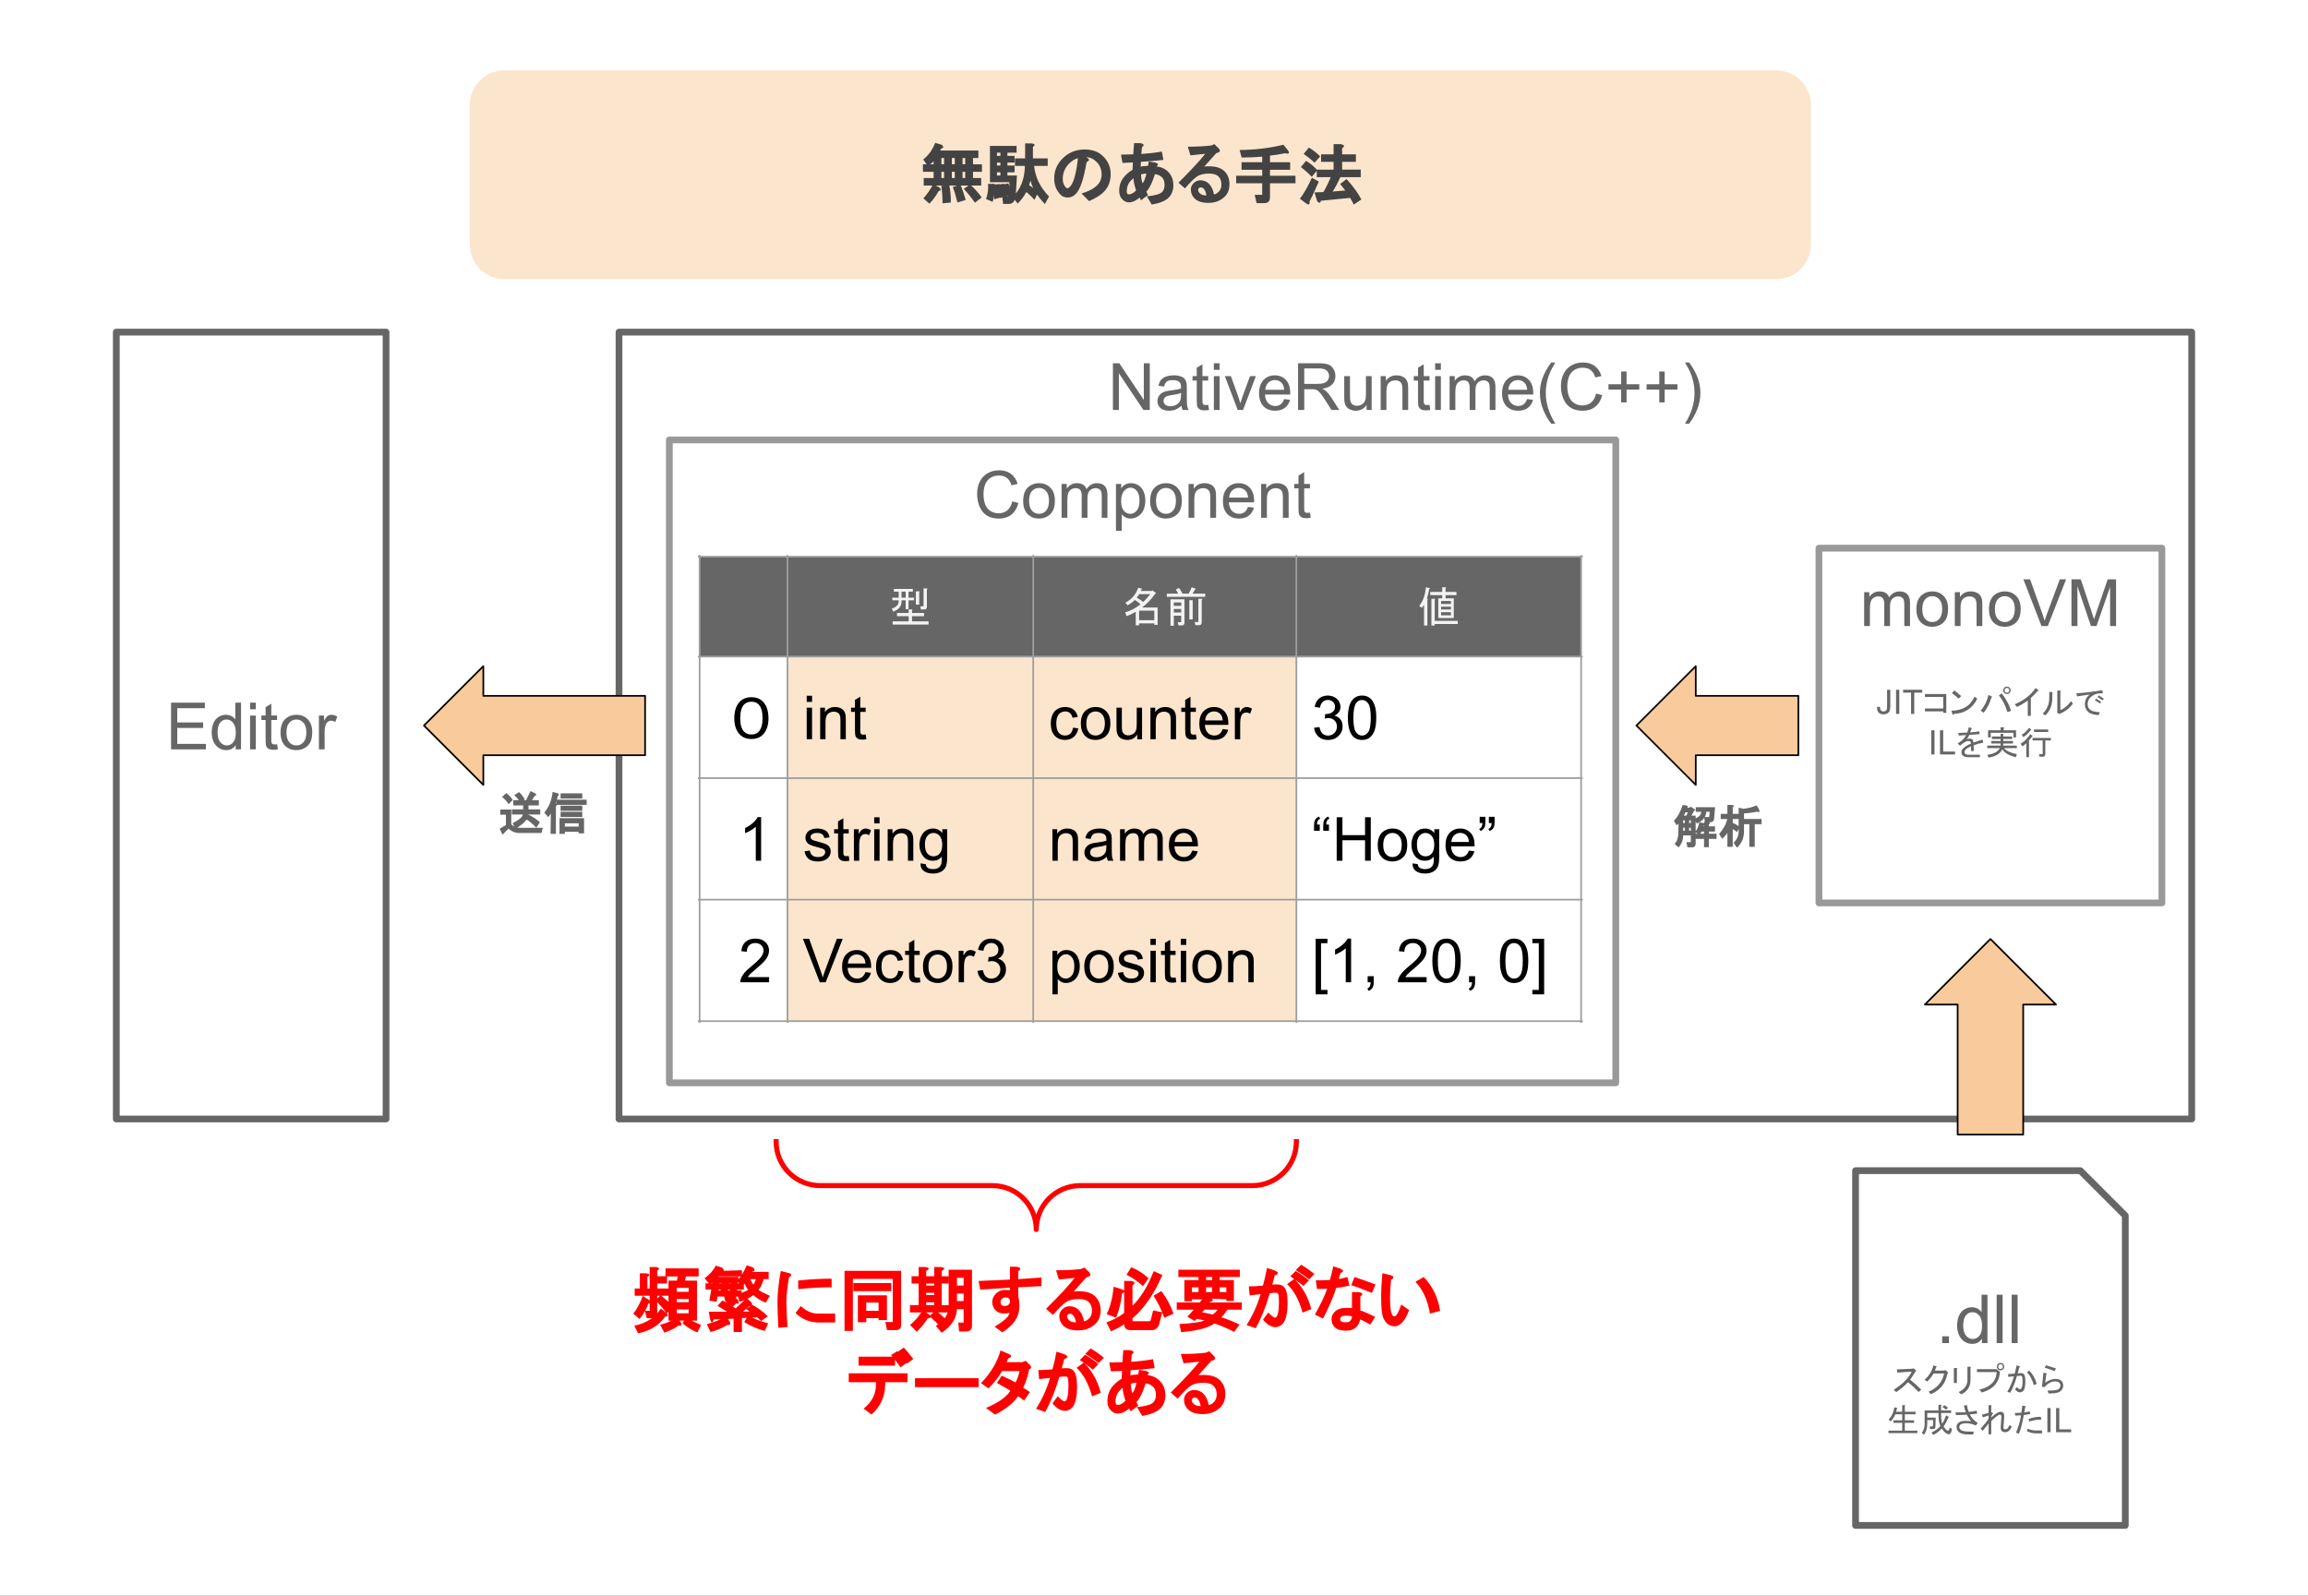 <svg version="1.1" viewBox="0.0 0.0 1367.157 945.36" fill="none" stroke="none" stroke-linecap="square" stroke-miterlimit="10" xmlns:xlink="http://www.w3.org/1999/xlink" xmlns="http://www.w3.org/2000/svg"><rect x="0.0" y="0.0" width="1367.157" height="945.36" fill="#333333" stroke="none"/><clipPath id="p.0"><path d="m0 0l1367.158 0l0 945.36l-1367.158 0l0 -945.36z" clip-rule="nonzero"/></clipPath><g clip-path="url(#p.0)"><path fill="#ffffff" d="m0 0l1367.158 0l0 945.36l-1367.158 0z" fill-rule="evenodd"/><path fill="#ffffff" d="m1099.149 693.543l133.149 0l26.63 26.63l0 183.543l-159.78 0z" fill-rule="evenodd"/><path stroke="#666666" stroke-width="4.0" stroke-linejoin="round" stroke-linecap="butt" d="m1099.149 693.543l133.149 0l26.63 26.63l0 183.543l-159.78 0z" fill-rule="evenodd"/><path fill="#666666" d="m1150.456 795.688l0 -4.0l4.0 0l0 4.0l-4.0 0zm23.566 0l0 -2.625q-1.969 3.094 -5.797 3.094q-2.484 0 -4.562 -1.359q-2.078 -1.375 -3.219 -3.828q-1.141 -2.453 -1.141 -5.641q0 -3.094 1.031 -5.625q1.031 -2.531 3.094 -3.875q2.078 -1.359 4.641 -1.359q1.875 0 3.328 0.797q1.469 0.797 2.391 2.062l0 -10.281l3.5 0l0 28.641l-3.266 0zm-11.109 -10.359q0 3.984 1.672 5.969q1.688 1.969 3.969 1.969q2.312 0 3.922 -1.875q1.609 -1.891 1.609 -5.766q0 -4.25 -1.641 -6.234q-1.641 -2.0 -4.047 -2.0q-2.344 0 -3.922 1.922q-1.562 1.906 -1.562 6.016zm19.824 10.359l0 -28.641l3.516 0l0 28.641l-3.516 0zm8.887 0l0 -28.641l3.516 0l0 28.641l-3.516 0z" fill-rule="nonzero"/><path fill="#666666" d="m1131.444 817.378q3.359 2.578 6.641 5.938l-1.562 1.328q-3.281 -3.438 -6.328 -5.781q-3.047 3.281 -6.953 5.859l-1.484 -1.328q8.281 -5.391 10.625 -10.781l-8.516 0.547l-0.234 -1.875l9.062 -0.391l0.938 -0.234l1.25 1.25q0.547 0.547 -0.312 0.703q-1.484 2.578 -3.125 4.766zm22.109 -3.594q-1.484 8.516 -9.766 12.188l-1.406 -1.484q7.656 -3.125 9.219 -10.781l-6.25 0q-1.797 2.969 -3.75 4.766l-1.562 -1.016q4.062 -3.672 5.234 -8.594l1.797 0.625q0.469 0.234 -0.156 0.469q-0.312 1.016 -0.859 2.031l5.625 0l0.703 -0.391l1.406 1.406q0.547 0.547 -0.234 0.781zm13.672 3.828q0 5.859 -5.469 8.438l-1.562 -1.328q5.156 -2.344 5.234 -7.188l0 -7.812l1.641 0q0.781 0.156 0.156 0.625l0 7.266zm-8.047 1.719l-1.797 0l0 -8.828l1.719 0q0.781 0.078 0.078 0.625l0 8.203zm25.859 -8.281q0.625 0 1.016 -0.391q0.391 -0.391 0.391 -1.016q0 -0.625 -0.391 -1.016q-0.391 -0.391 -1.016 -0.391q-0.625 0 -1.016 0.391q-0.391 0.391 -0.391 1.016q0 0.625 0.391 1.016q0.391 0.391 1.016 0.391zm0 0.781q-0.938 0 -1.562 -0.625q-0.625 -0.625 -0.625 -1.562q0 -0.938 0.625 -1.562q0.625 -0.625 1.562 -0.625q0.938 0 1.562 0.625q0.625 0.625 0.625 1.562q0 0.938 -0.625 1.562q-0.625 0.625 -1.562 0.625zm-13.984 1.016l0 -1.719l11.562 0l2.031 1.484q-0.391 9.453 -10.703 12.344l-1.406 -1.719q9.766 -2.266 10.234 -10.391l-11.719 0zm17.969 11.641q2.266 -3.516 3.984 -9.141q-1.719 0.234 -3.359 0.391l-0.156 -1.719q1.406 0 3.906 -0.234q0.703 -2.422 1.172 -4.922l1.641 0.547q0.938 0.391 -0.078 0.703q-0.469 1.641 -0.938 3.516q0.938 -0.156 1.953 -0.156q1.094 0 1.641 0.547q0.938 0.938 0.938 4.219q0 4.531 -1.328 5.859q-0.781 0.781 -1.797 0.781q-1.484 0 -2.969 -1.719l1.016 -1.406q1.25 1.25 1.875 1.25q0.391 0 0.703 -0.312q0.859 -0.859 0.859 -4.766q0 -2.188 -0.469 -2.656q-0.234 -0.234 -0.938 -0.234q-0.703 0 -1.953 0.156q-1.641 5.781 -3.906 9.922l-1.797 -0.625zm15.703 -3.906q-1.406 -5.078 -4.062 -7.578l1.406 -1.016q3.203 3.281 4.375 7.891l-1.719 0.703zm8.125 3.203l1.875 0q3.906 0 4.922 -1.016q0.859 -0.859 0.859 -1.953q0 -0.938 -0.781 -1.719q-0.703 -0.703 -2.344 -0.703q-3.438 0 -6.25 3.359l-1.562 -0.156l0.859 -8.359l1.641 0.312q0.781 0.312 0 0.625l-0.547 5.078q2.734 -2.344 6.25 -2.344q2.109 0 3.359 1.25q1.016 1.016 1.016 2.656q0 1.797 -1.328 3.125q-1.562 1.562 -5.938 1.562l-1.406 0l-0.625 -1.719zm-0.938 -14.922q2.188 0.547 5.938 1.875l-0.781 1.562q-2.812 -1.172 -5.859 -2.031l0.703 -1.406z" fill-rule="nonzero"/><path fill="#666666" d="m1123.651 834.581q-0.078 0.391 -0.469 1.797l3.594 0l0 -3.906l1.484 0q0.625 0.078 0.078 0.469l0 3.438l6.406 0l0 1.484l-6.406 0l0 3.594l5.469 0l0 1.484l-5.469 0l0 4.609l7.422 0l0 1.484l-17.109 0l0 -1.484l8.125 0l0 -4.609l-5.234 0l0 -1.484l5.234 0l0 -3.594l-4.062 0q-0.938 2.422 -2.812 4.297l-1.172 -1.25q2.812 -2.734 3.359 -7.188l1.641 0.391q0.469 0.156 -0.078 0.469zm26.797 8.906q1.328 -2.031 2.344 -5.0l1.484 0.859q0.547 0.312 -0.156 0.469q-1.172 2.891 -2.812 5.391q1.719 2.422 2.578 2.422q0.703 0 0.938 -1.875l1.484 0.781q-0.625 3.125 -1.719 3.125q-2.188 0 -4.375 -3.359q-2.188 2.422 -5.078 3.828l-0.938 -1.484q3.672 -1.797 5.156 -3.828q-1.094 -2.656 -1.094 -7.031l0 -0.703l-6.641 0l0 2.734l5.0 0l-0.156 5.312q-0.078 1.484 -1.172 1.484l-2.031 0l-0.234 -1.484l1.328 0q0.625 0 0.625 -0.625l0.156 -3.203l-3.516 0l0 2.266q0 3.906 -1.953 6.406l-1.328 -1.094q1.719 -2.109 1.719 -5.078l0 -8.203l8.203 0l0 -3.359l1.484 0q0.625 0.078 0.078 0.469l0 2.891l5.938 0l0 1.484l-5.938 0l0 0.703q0 3.672 0.625 5.703zm1.25 -11.016q1.25 0.625 2.188 1.562l-1.172 1.172q-0.781 -0.859 -2.109 -1.641l1.094 -1.094zm13.359 5.625q-3.203 0.234 -6.328 0.234l-0.469 -1.562q3.828 0 6.172 -0.156q-0.781 -2.188 -1.094 -4.062l1.719 0q0.703 0.156 0.156 0.625q0.312 1.484 0.938 3.281q2.734 -0.234 4.688 -0.703l0.391 1.719q-2.266 0.312 -4.453 0.469q1.562 2.969 4.766 5.156l-1.172 1.406q-2.891 -1.328 -5.703 -1.328q-2.578 0 -3.594 1.016q-0.469 0.469 -0.469 1.328q0 0.781 0.703 1.484q1.094 1.094 5.156 1.094l2.734 0l-0.391 1.719l-2.969 0q-4.062 0 -5.703 -1.641q-1.172 -1.172 -1.172 -2.656q0 -1.484 0.859 -2.344q1.406 -1.406 4.375 -1.406q2.969 0 3.438 0.312q-1.875 -2.344 -2.578 -3.984zm20.469 1.484q0.078 -1.484 -0.859 -1.484q-1.328 0 -5.156 3.828l0 7.812l-1.562 0l0 -6.406l-3.438 4.297l-1.25 -1.25l3.125 -3.672q0.859 -1.094 1.562 -2.266l0 -1.875l-3.438 1.172l-0.469 -1.641l3.906 -1.016l0 -4.609l1.406 0q0.703 0.156 0.156 0.625l0 3.516l0.859 0.469q0.703 0.312 -0.156 0.703l-0.703 1.484l0 0.547q3.672 -3.438 5.547 -3.438q2.344 0 2.109 3.125l-0.391 6.016q-0.078 1.25 0.938 1.25q1.016 0 1.484 -0.547q0.703 -0.859 1.172 -2.031l1.328 1.094q-0.781 1.484 -1.484 2.188q-1.016 1.016 -2.344 1.016q-2.891 0 -2.734 -2.969l0.391 -5.938zm24.062 7.891l0 1.719l-3.438 0q-2.969 0 -5.625 -1.406l0.703 -1.406q2.031 1.094 4.922 1.094l3.438 0zm-10.781 -9.141q-1.172 6.953 -2.891 11.016l-1.719 -0.547q2.109 -4.922 2.969 -10.312q-1.875 0.156 -3.359 0.156l-0.312 -1.562q2.188 0 3.906 -0.156q0.312 -2.422 0.547 -4.219l1.562 0.312q0.859 0.234 0.156 0.625q-0.234 0.938 -0.625 3.125q1.797 -0.234 3.281 -0.625l0.312 1.562q-2.031 0.391 -3.828 0.625zm10.391 2.656q-4.531 0.156 -7.109 1.25l-0.469 -1.562q3.359 -1.328 7.266 -1.328l0.312 1.641z" fill-rule="nonzero"/><path fill="#666666" d="m1212.776 848.488l0 -14.312l1.906 0l0 14.312l-1.906 0zm5.166 0l0 -14.312l1.891 0l0 12.625l7.047 0l0 1.688l-8.938 0z" fill-rule="nonzero"/><path fill="#ffffff" d="m366.68 196.751l931.591 0l0 466.173l-931.591 0z" fill-rule="evenodd"/><path stroke="#666666" stroke-width="4.0" stroke-linejoin="round" stroke-linecap="butt" d="m366.68 196.751l931.591 0l0 466.173l-931.591 0z" fill-rule="evenodd"/><path fill="#666666" d="m659.251 242.871l0 -27.672l3.766 0l14.531 21.719l0 -21.719l3.516 0l0 27.672l-3.766 0l-14.531 -21.75l0 21.75l-3.516 0zm40.604 -2.469q-1.891 1.594 -3.641 2.266q-1.734 0.656 -3.734 0.656q-3.312 0 -5.094 -1.609q-1.766 -1.625 -1.766 -4.125q0 -1.469 0.672 -2.688q0.672 -1.219 1.75 -1.953q1.094 -0.75 2.453 -1.125q1.0 -0.266 3.016 -0.5q4.125 -0.5 6.062 -1.172q0.016 -0.703 0.016 -0.891q0 -2.078 -0.953 -2.922q-1.312 -1.156 -3.875 -1.156q-2.391 0 -3.547 0.844q-1.141 0.844 -1.688 2.969l-3.312 -0.453q0.453 -2.125 1.484 -3.438q1.047 -1.312 3.0 -2.016q1.969 -0.719 4.547 -0.719q2.578 0 4.172 0.609q1.609 0.594 2.359 1.516q0.766 0.922 1.062 2.312q0.172 0.875 0.172 3.141l0 4.516q0 4.75 0.219 6.0q0.219 1.25 0.859 2.406l-3.547 0q-0.531 -1.062 -0.688 -2.469zm-0.281 -7.594q-1.844 0.75 -5.547 1.281q-2.094 0.312 -2.969 0.688q-0.859 0.375 -1.344 1.109q-0.469 0.719 -0.469 1.609q0 1.359 1.031 2.266q1.031 0.906 3.016 0.906q1.953 0 3.484 -0.859q1.531 -0.859 2.25 -2.359q0.547 -1.141 0.547 -3.391l0 -1.25zm16.124 7.031l0.484 3.0q-1.438 0.297 -2.562 0.297q-1.844 0 -2.875 -0.578q-1.016 -0.594 -1.438 -1.547q-0.406 -0.953 -0.406 -4.016l0 -11.531l-2.5 0l0 -2.641l2.5 0l0 -4.969l3.375 -2.031l0 7.0l3.422 0l0 2.641l-3.422 0l0 11.719q0 1.453 0.172 1.875q0.188 0.422 0.594 0.672q0.406 0.234 1.156 0.234q0.578 0 1.5 -0.125zm3.334 -20.734l0 -3.906l3.406 0l0 3.906l-3.406 0zm0 23.766l0 -20.047l3.406 0l0 20.047l-3.406 0zm14.135 0l-7.625 -20.047l3.594 0l4.297 12.0q0.703 1.953 1.297 4.047q0.438 -1.594 1.25 -3.812l4.469 -12.234l3.484 0l-7.594 20.047l-3.172 0zm27.484 -6.453l3.516 0.438q-0.828 3.078 -3.078 4.781q-2.25 1.688 -5.734 1.688q-4.406 0 -6.984 -2.703q-2.562 -2.719 -2.562 -7.609q0 -5.047 2.594 -7.844q2.609 -2.797 6.766 -2.797q4.016 0 6.562 2.734q2.547 2.734 2.547 7.703q0 0.297 -0.016 0.906l-14.953 0q0.188 3.312 1.859 5.062q1.688 1.75 4.203 1.75q1.875 0 3.188 -0.969q1.328 -0.984 2.094 -3.141zm-11.156 -5.5l11.203 0q-0.234 -2.531 -1.281 -3.781q-1.625 -1.969 -4.219 -1.969q-2.344 0 -3.938 1.562q-1.594 1.562 -1.766 4.188zm19.421 11.953l0 -27.672l12.281 0q3.688 0 5.609 0.75q1.938 0.734 3.078 2.625q1.156 1.891 1.156 4.172q0 2.953 -1.906 4.969q-1.906 2.016 -5.891 2.562q1.453 0.703 2.219 1.375q1.594 1.484 3.031 3.688l4.812 7.531l-4.609 0l-3.656 -5.75q-1.609 -2.5 -2.641 -3.812q-1.031 -1.328 -1.859 -1.859q-0.828 -0.531 -1.672 -0.734q-0.625 -0.125 -2.031 -0.125l-4.25 0l0 12.281l-3.672 0zm3.672 -15.453l7.875 0q2.5 0 3.906 -0.516q1.422 -0.531 2.156 -1.672q0.75 -1.141 0.75 -2.484q0 -1.953 -1.438 -3.219q-1.422 -1.266 -4.5 -1.266l-8.75 0l0 9.156zm36.901 15.453l0 -2.938q-2.344 3.391 -6.359 3.391q-1.781 0 -3.328 -0.672q-1.531 -0.688 -2.281 -1.719q-0.734 -1.031 -1.031 -2.516q-0.219 -1.0 -0.219 -3.172l0 -12.422l3.406 0l0 11.125q0 2.656 0.203 3.578q0.328 1.344 1.359 2.109q1.031 0.766 2.562 0.766q1.531 0 2.875 -0.781q1.344 -0.797 1.891 -2.141q0.562 -1.344 0.562 -3.922l0 -10.734l3.391 0l0 20.047l-3.031 0zm8.358 0l0 -20.047l3.062 0l0 2.859q2.203 -3.312 6.375 -3.312q1.812 0 3.328 0.656q1.531 0.641 2.281 1.703q0.75 1.062 1.062 2.516q0.188 0.938 0.188 3.297l0 12.328l-3.406 0l0 -12.188q0 -2.078 -0.406 -3.109q-0.391 -1.031 -1.406 -1.641q-1.0 -0.609 -2.359 -0.609q-2.172 0 -3.75 1.375q-1.562 1.375 -1.562 5.219l0 10.953l-3.406 0zm28.921 -3.031l0.484 3.0q-1.438 0.297 -2.562 0.297q-1.844 0 -2.875 -0.578q-1.016 -0.594 -1.438 -1.547q-0.406 -0.953 -0.406 -4.016l0 -11.531l-2.5 0l0 -2.641l2.5 0l0 -4.969l3.375 -2.031l0 7.0l3.422 0l0 2.641l-3.422 0l0 11.719q0 1.453 0.172 1.875q0.188 0.422 0.594 0.672q0.406 0.234 1.156 0.234q0.578 0 1.5 -0.125zm3.334 -20.734l0 -3.906l3.406 0l0 3.906l-3.406 0zm0 23.766l0 -20.047l3.406 0l0 20.047l-3.406 0zm8.573 0l0 -20.047l3.047 0l0 2.812q0.938 -1.469 2.5 -2.359q1.578 -0.906 3.578 -0.906q2.219 0 3.641 0.922q1.438 0.922 2.016 2.594q2.375 -3.516 6.188 -3.516q2.984 0 4.578 1.656q1.609 1.656 1.609 5.078l0 13.766l-3.375 0l0 -12.625q0 -2.047 -0.328 -2.938q-0.328 -0.891 -1.203 -1.438q-0.859 -0.547 -2.031 -0.547q-2.109 0 -3.516 1.406q-1.391 1.406 -1.391 4.5l0 11.641l-3.406 0l0 -13.031q0 -2.25 -0.828 -3.375q-0.828 -1.141 -2.719 -1.141q-1.438 0 -2.656 0.75q-1.203 0.75 -1.75 2.203q-0.547 1.453 -0.547 4.188l0 10.406l-3.406 0zm45.92 -6.453l3.516 0.438q-0.828 3.078 -3.078 4.781q-2.25 1.688 -5.734 1.688q-4.406 0 -6.984 -2.703q-2.562 -2.719 -2.562 -7.609q0 -5.047 2.594 -7.844q2.609 -2.797 6.766 -2.797q4.016 0 6.562 2.734q2.547 2.734 2.547 7.703q0 0.297 -0.016 0.906l-14.953 0q0.188 3.312 1.859 5.062q1.688 1.75 4.203 1.75q1.875 0 3.188 -0.969q1.328 -0.984 2.094 -3.141zm-11.156 -5.5l11.203 0q-0.234 -2.531 -1.281 -3.781q-1.625 -1.969 -4.219 -1.969q-2.344 0 -3.938 1.562q-1.594 1.562 -1.766 4.188zm25.436 20.094q-2.812 -3.547 -4.766 -8.297q-1.938 -4.766 -1.938 -9.859q0 -4.5 1.453 -8.609q1.703 -4.781 5.25 -9.516l2.422 0q-2.281 3.922 -3.016 5.609q-1.156 2.594 -1.812 5.438q-0.812 3.516 -0.812 7.094q0 9.078 5.641 18.141l-2.422 0zm26.545 -17.844l3.672 0.922q-1.156 4.516 -4.156 6.891q-2.984 2.359 -7.297 2.359q-4.484 0 -7.297 -1.812q-2.797 -1.828 -4.266 -5.281q-1.453 -3.453 -1.453 -7.422q0 -4.312 1.656 -7.531q1.656 -3.219 4.703 -4.891q3.047 -1.672 6.703 -1.672q4.156 0 6.984 2.109q2.828 2.109 3.953 5.953l-3.609 0.844q-0.969 -3.016 -2.797 -4.391q-1.828 -1.391 -4.609 -1.391q-3.188 0 -5.328 1.531q-2.141 1.531 -3.016 4.109q-0.859 2.578 -0.859 5.312q0 3.531 1.016 6.172q1.031 2.625 3.203 3.938q2.172 1.297 4.703 1.297q3.078 0 5.203 -1.766q2.141 -1.781 2.891 -5.281zm14.885 5.234l0 -7.594l-7.531 0l0 -3.172l7.531 0l0 -7.531l3.203 0l0 7.531l7.531 0l0 3.172l-7.531 0l0 7.594l-3.203 0zm22.575 0l0 -7.594l-7.531 0l0 -3.172l7.531 0l0 -7.531l3.203 0l0 7.531l7.531 0l0 3.172l-7.531 0l0 7.594l-3.203 0zm17.668 12.609l-2.438 0q5.641 -9.062 5.641 -18.141q0 -3.547 -0.812 -7.047q-0.641 -2.828 -1.797 -5.438q-0.734 -1.688 -3.031 -5.656l2.438 0q3.547 4.734 5.234 9.516q1.453 4.109 1.453 8.609q0 5.094 -1.953 9.859q-1.953 4.75 -4.734 8.297z" fill-rule="nonzero"/><path fill="#ffffff" d="m1077.463 324.751l203.15 0l0 210.173l-203.15 0z" fill-rule="evenodd"/><path stroke="#999999" stroke-width="4.0" stroke-linejoin="round" stroke-linecap="butt" d="m1077.463 324.751l203.15 0l0 210.173l-203.15 0z" fill-rule="evenodd"/><path fill="#666666" d="m1104.244 370.871l0 -20.047l3.047 0l0 2.812q0.938 -1.469 2.5 -2.359q1.578 -0.906 3.578 -0.906q2.219 0 3.641 0.922q1.438 0.922 2.016 2.594q2.375 -3.516 6.188 -3.516q2.984 0 4.578 1.656q1.609 1.656 1.609 5.078l0 13.766l-3.375 0l0 -12.625q0 -2.047 -0.328 -2.938q-0.328 -0.891 -1.203 -1.438q-0.859 -0.547 -2.031 -0.547q-2.109 0 -3.516 1.406q-1.391 1.406 -1.391 4.5l0 11.641l-3.406 0l0 -13.031q0 -2.25 -0.828 -3.375q-0.828 -1.141 -2.719 -1.141q-1.438 0 -2.656 0.75q-1.203 0.75 -1.75 2.203q-0.547 1.453 -0.547 4.188l0 10.406l-3.406 0zm30.935 -10.016q0 -5.578 3.094 -8.25q2.594 -2.234 6.312 -2.234q4.125 0 6.75 2.719q2.625 2.703 2.625 7.469q0 3.875 -1.156 6.094q-1.156 2.219 -3.375 3.453q-2.219 1.219 -4.844 1.219q-4.219 0 -6.812 -2.688q-2.594 -2.703 -2.594 -7.781zm3.5 0q0 3.844 1.672 5.766q1.688 1.906 4.234 1.906q2.531 0 4.203 -1.922q1.688 -1.922 1.688 -5.875q0 -3.719 -1.703 -5.625q-1.688 -1.922 -4.188 -1.922q-2.547 0 -4.234 1.906q-1.672 1.906 -1.672 5.766zm19.264 10.016l0 -20.047l3.062 0l0 2.859q2.203 -3.312 6.375 -3.312q1.812 0 3.328 0.656q1.531 0.641 2.281 1.703q0.75 1.062 1.062 2.516q0.188 0.938 0.188 3.297l0 12.328l-3.406 0l0 -12.188q0 -2.078 -0.406 -3.109q-0.391 -1.031 -1.406 -1.641q-1.0 -0.609 -2.359 -0.609q-2.172 0 -3.75 1.375q-1.562 1.375 -1.562 5.219l0 10.953l-3.406 0zm20.233 -10.016q0 -5.578 3.094 -8.25q2.594 -2.234 6.312 -2.234q4.125 0 6.75 2.719q2.625 2.703 2.625 7.469q0 3.875 -1.156 6.094q-1.156 2.219 -3.375 3.453q-2.219 1.219 -4.844 1.219q-4.219 0 -6.812 -2.688q-2.594 -2.703 -2.594 -7.781zm3.5 0q0 3.844 1.672 5.766q1.688 1.906 4.234 1.906q2.531 0 4.203 -1.922q1.688 -1.922 1.688 -5.875q0 -3.719 -1.703 -5.625q-1.688 -1.922 -4.188 -1.922q-2.547 0 -4.234 1.906q-1.672 1.906 -1.672 5.766zm27.608 10.016l-10.719 -27.672l3.969 0l7.188 20.109q0.859 2.406 1.453 4.531q0.641 -2.266 1.484 -4.531l7.484 -20.109l3.734 0l-10.844 27.672l-3.75 0zm17.768 0l0 -27.672l5.5 0l6.562 19.594q0.906 2.734 1.312 4.094q0.469 -1.516 1.469 -4.438l6.625 -19.25l4.938 0l0 27.672l-3.531 0l0 -23.156l-8.047 23.156l-3.297 0l-8.0 -23.562l0 23.562l-3.531 0z" fill-rule="nonzero"/><path fill="#666666" d="m1111.862 418.888l1.703 -0.234q0.078 1.641 0.625 2.25q0.547 0.594 1.516 0.594q0.703 0 1.219 -0.312q0.516 -0.328 0.703 -0.891q0.203 -0.562 0.203 -1.797l0 -9.859l1.906 0l0 9.75q0 1.797 -0.438 2.781q-0.438 0.984 -1.391 1.516q-0.938 0.516 -2.203 0.516q-1.875 0 -2.891 -1.078q-1.0 -1.094 -0.953 -3.234zm11.281 4.062l0 -14.312l1.906 0l0 14.312l-1.906 0zm8.885 0l0 -12.625l-4.719 0l0 -1.688l11.344 0l0 1.688l-4.734 0l0 12.625l-1.891 0z" fill-rule="nonzero"/><path fill="#666666" d="m1151.089 412.873l-10.859 0l0 -1.719l12.656 0l0 11.172l-1.797 0l0 -0.859l-10.859 0l0 -1.719l10.859 0l0 -6.875zm20.156 1.016q-4.141 8.594 -13.906 9.062q-0.391 1.016 -0.781 0.156l-0.625 -2.031q10.156 -0.234 13.672 -8.359l1.641 1.172zm-11.016 0q-2.109 -1.953 -3.984 -3.203l1.328 -1.641q1.641 1.016 4.141 3.359l-1.484 1.484zm28.594 -2.734q-0.938 0 -1.562 -0.625q-0.625 -0.625 -0.625 -1.562q0 -0.938 0.625 -1.562q0.625 -0.625 1.562 -0.625q0.938 0 1.562 0.625q0.625 0.625 0.625 1.562q0 0.938 -0.625 1.562q-0.625 0.625 -1.562 0.625zm0 -0.781q0.625 0 1.016 -0.391q0.391 -0.391 0.391 -1.016q0 -0.625 -0.391 -1.016q-0.391 -0.391 -1.016 -0.391q-0.625 0 -1.016 0.391q-0.391 0.391 -0.391 1.016q0 0.625 0.391 1.016q0.391 0.391 1.016 0.391zm-3.125 0.391q3.906 4.922 5.547 10.391l-2.109 0.703q-1.953 -6.172 -5.078 -9.844l1.641 -1.25zm-5.938 1.797q0.625 0.391 -0.156 0.703q-1.406 4.922 -4.531 8.984l-1.797 -1.172q3.438 -4.141 4.609 -9.375l1.875 0.859zm13.672 4.688q8.203 -3.438 12.422 -9.688l1.484 1.25q0.625 0.469 -0.547 0.703q-1.484 1.953 -3.828 3.984l0 10.625l-1.797 0l0 -9.141q-2.734 2.109 -6.406 3.828l-1.328 -1.562zm27.031 3.438q3.438 -1.328 6.328 -5.312l1.094 1.484q-2.969 4.062 -7.5 5.859l-0.625 0.312l-1.25 -0.938l0.156 -0.391l0 -12.578l1.641 0q0.703 0.156 0.156 0.625l0 10.938zm-10.469 2.109q3.906 -3.75 3.906 -9.297l0 -3.516l1.641 0q0.703 0.156 0.156 0.625l0 2.812q0 6.562 -4.141 10.391l-1.562 -1.016zm35.625 -12.109q-2.734 0 -4.297 0.547q-1.719 0.625 -3.203 2.109q-1.484 1.484 -1.484 3.828q0 1.875 1.172 3.047q1.562 1.562 6.016 1.719l-0.625 1.719q-4.609 -0.234 -6.406 -2.031q-1.797 -1.797 -1.797 -4.375q0 -3.672 2.891 -5.781q-3.672 0.547 -7.5 1.094l-0.469 -1.797q7.656 -0.547 15.391 -1.875l0.312 1.797zm-1.719 6.094q-1.719 -1.25 -2.969 -1.953l0.781 -0.938q1.172 0.703 2.969 1.953l-0.781 0.938zm1.562 -1.875q-1.875 -1.328 -2.969 -1.953l0.781 -0.938q1.094 0.625 2.969 1.953l-0.781 0.938z" fill-rule="nonzero"/><path fill="#666666" d="m1144.003 446.951l0 -14.312l1.906 0l0 14.312l-1.906 0zm5.166 0l0 -14.312l1.891 0l0 12.625l7.047 0l0 1.688l-8.938 0z" fill-rule="nonzero"/><path fill="#666666" d="m1164.995 437.888q0.938 -0.312 1.797 -0.312q1.016 0 1.641 0.625q0.469 0.469 0.547 1.719q2.344 -0.859 5.312 -1.797l0.547 1.875q-3.047 0.469 -5.703 1.484l0 3.438l-1.562 0l0 -2.812q-2.344 1.094 -3.047 1.797q-0.859 0.859 -0.859 1.719q0 0.469 0.469 0.938q0.547 0.547 2.109 0.547l6.562 0l0 1.484l-6.641 0q-2.5 0 -3.516 -1.016q-0.781 -0.781 -0.781 -1.953q0 -1.25 1.016 -2.266q1.562 -1.562 4.609 -2.812q-0.078 -0.938 -0.391 -1.25q-0.312 -0.312 -1.328 -0.312q-1.562 0 -4.766 2.812l-1.328 -1.328q3.672 -2.266 5.0 -5.0q-2.188 0.156 -4.375 0.312l-0.312 -1.562q2.812 -0.078 5.312 -0.234q0.391 -0.938 0.938 -3.125l1.484 0.391q0.781 0.312 0 0.625q-0.312 1.016 -0.703 2.031q2.812 -0.234 5.391 -0.625l0.234 1.641q-3.047 0.234 -6.094 0.469q-0.781 1.562 -1.562 2.5zm21.641 -1.562l5.234 0l0 1.484l-5.234 0l0 1.172l5.781 0l0 1.484l-5.781 0l0 1.25l8.047 0l0 1.484l-7.578 0q1.719 2.344 7.578 3.594l-0.547 1.797q-6.172 -1.484 -8.047 -4.688q-1.875 3.984 -8.203 4.922l-0.625 -1.641q5.859 -0.859 7.344 -3.984l-7.422 0l0 -1.484l7.891 0l0 -1.25l-5.547 0l0 -1.484l5.547 0l0 -1.172l-5.156 0l0 -1.484l5.156 0l0 -1.562l1.484 0q0.625 0.078 0.078 0.469l0 1.094zm-8.984 -3.672l7.422 0l0 -1.797l1.719 0q0.781 0.156 0.078 0.625l0 1.172l7.344 0l0 4.219l-1.562 0l0 -2.734l-13.438 0l0 2.734l-1.562 0l0 -4.219zm25.312 -0.078q-2.422 2.969 -4.453 4.141l-0.938 -1.406q2.188 -1.25 4.375 -4.141l1.172 1.016q0.391 0.469 -0.156 0.391zm-1.094 16.016l-1.562 0l0 -8.281q-0.781 0.859 -2.344 1.875l-1.016 -1.562q3.359 -2.031 5.703 -5.703l1.25 1.016q0.391 0.469 -0.156 0.391q-0.938 1.25 -1.875 2.422l0 9.844zm11.406 -16.406l0 1.484l-8.438 0l0 -1.484l8.438 0zm-9.297 6.484l0 -1.484l10.859 0l0 1.484l-3.281 0l0 7.969q0 1.641 -1.328 1.641l-2.109 0l-0.312 -1.484l1.875 0q0.312 0 0.312 -0.312l0 -7.812l-6.016 0z" fill-rule="nonzero"/><path fill="#f9cb9c" d="m251.134 429.837l35.165 -35.165l0 17.583l95.827 0l0 35.165l-95.827 0l0 17.583z" fill-rule="evenodd"/><path stroke="#000000" stroke-width="1.0" stroke-linejoin="round" stroke-linecap="butt" d="m251.134 429.837l35.165 -35.165l0 17.583l95.827 0l0 35.165l-95.827 0l0 17.583z" fill-rule="evenodd"/><path fill="#ffffff" d="m396.491 260.627l560.63 0l0 380.882l-560.63 0z" fill-rule="evenodd"/><path stroke="#999999" stroke-width="4.0" stroke-linejoin="round" stroke-linecap="butt" d="m396.491 260.627l560.63 0l0 380.882l-560.63 0z" fill-rule="evenodd"/><path fill="#666666" d="m599.6 297.044l3.672 0.922q-1.156 4.516 -4.156 6.891q-2.984 2.359 -7.297 2.359q-4.484 0 -7.297 -1.812q-2.797 -1.828 -4.266 -5.281q-1.453 -3.453 -1.453 -7.422q0 -4.312 1.656 -7.531q1.656 -3.219 4.703 -4.891q3.047 -1.672 6.703 -1.672q4.156 0 6.984 2.109q2.828 2.109 3.953 5.953l-3.609 0.844q-0.969 -3.016 -2.797 -4.391q-1.828 -1.391 -4.609 -1.391q-3.188 0 -5.328 1.531q-2.141 1.531 -3.016 4.109q-0.859 2.578 -0.859 5.312q0 3.531 1.016 6.172q1.031 2.625 3.203 3.938q2.172 1.297 4.703 1.297q3.078 0 5.203 -1.766q2.141 -1.781 2.891 -5.281zm6.479 -0.312q0 -5.578 3.094 -8.25q2.594 -2.234 6.312 -2.234q4.125 0 6.75 2.719q2.625 2.703 2.625 7.469q0 3.875 -1.156 6.094q-1.156 2.219 -3.375 3.453q-2.219 1.219 -4.844 1.219q-4.219 0 -6.812 -2.688q-2.594 -2.703 -2.594 -7.781zm3.5 0q0 3.844 1.672 5.766q1.688 1.906 4.234 1.906q2.531 0 4.203 -1.922q1.688 -1.922 1.688 -5.875q0 -3.719 -1.703 -5.625q-1.688 -1.922 -4.188 -1.922q-2.547 0 -4.234 1.906q-1.672 1.906 -1.672 5.766zm19.264 10.016l0 -20.047l3.047 0l0 2.812q0.938 -1.469 2.5 -2.359q1.578 -0.906 3.578 -0.906q2.219 0 3.641 0.922q1.438 0.922 2.016 2.594q2.375 -3.516 6.188 -3.516q2.984 0 4.578 1.656q1.609 1.656 1.609 5.078l0 13.766l-3.375 0l0 -12.625q0 -2.047 -0.328 -2.938q-0.328 -0.891 -1.203 -1.438q-0.859 -0.547 -2.031 -0.547q-2.109 0 -3.516 1.406q-1.391 1.406 -1.391 4.5l0 11.641l-3.406 0l0 -13.031q0 -2.25 -0.828 -3.375q-0.828 -1.141 -2.719 -1.141q-1.438 0 -2.656 0.75q-1.203 0.75 -1.75 2.203q-0.547 1.453 -0.547 4.188l0 10.406l-3.406 0zm32.201 7.688l0 -27.734l3.094 0l0 2.609q1.094 -1.531 2.469 -2.297q1.391 -0.766 3.344 -0.766q2.578 0 4.531 1.328q1.969 1.312 2.969 3.719q1.0 2.406 1.0 5.281q0 3.078 -1.109 5.547q-1.094 2.453 -3.203 3.766q-2.109 1.312 -4.422 1.312q-1.703 0 -3.062 -0.719q-1.344 -0.719 -2.203 -1.812l0 9.766l-3.406 0zm3.078 -17.594q0 3.859 1.562 5.719q1.578 1.844 3.797 1.844q2.266 0 3.875 -1.906q1.625 -1.922 1.625 -5.938q0 -3.844 -1.578 -5.75q-1.578 -1.906 -3.766 -1.906q-2.172 0 -3.844 2.031q-1.672 2.031 -1.672 5.906zm17.155 -0.109q0 -5.578 3.094 -8.25q2.594 -2.234 6.312 -2.234q4.125 0 6.75 2.719q2.625 2.703 2.625 7.469q0 3.875 -1.156 6.094q-1.156 2.219 -3.375 3.453q-2.219 1.219 -4.844 1.219q-4.219 0 -6.812 -2.688q-2.594 -2.703 -2.594 -7.781zm3.5 0q0 3.844 1.672 5.766q1.688 1.906 4.234 1.906q2.531 0 4.203 -1.922q1.688 -1.922 1.688 -5.875q0 -3.719 -1.703 -5.625q-1.688 -1.922 -4.188 -1.922q-2.547 0 -4.234 1.906q-1.672 1.906 -1.672 5.766zm19.264 10.016l0 -20.047l3.062 0l0 2.859q2.203 -3.312 6.375 -3.312q1.812 0 3.328 0.656q1.531 0.641 2.281 1.703q0.75 1.062 1.062 2.516q0.188 0.938 0.188 3.297l0 12.328l-3.406 0l0 -12.188q0 -2.078 -0.406 -3.109q-0.391 -1.031 -1.406 -1.641q-1.0 -0.609 -2.359 -0.609q-2.172 0 -3.75 1.375q-1.562 1.375 -1.562 5.219l0 10.953l-3.406 0zm35.218 -6.453l3.516 0.438q-0.828 3.078 -3.078 4.781q-2.25 1.688 -5.734 1.688q-4.406 0 -6.984 -2.703q-2.562 -2.719 -2.562 -7.609q0 -5.047 2.594 -7.844q2.609 -2.797 6.766 -2.797q4.016 0 6.562 2.734q2.547 2.734 2.547 7.703q0 0.297 -0.016 0.906l-14.953 0q0.188 3.312 1.859 5.062q1.688 1.75 4.203 1.75q1.875 0 3.188 -0.969q1.328 -0.984 2.094 -3.141zm-11.156 -5.5l11.203 0q-0.234 -2.531 -1.281 -3.781q-1.625 -1.969 -4.219 -1.969q-2.344 0 -3.938 1.562q-1.594 1.562 -1.766 4.188zm18.936 11.953l0 -20.047l3.062 0l0 2.859q2.203 -3.312 6.375 -3.312q1.812 0 3.328 0.656q1.531 0.641 2.281 1.703q0.75 1.062 1.062 2.516q0.188 0.938 0.188 3.297l0 12.328l-3.406 0l0 -12.188q0 -2.078 -0.406 -3.109q-0.391 -1.031 -1.406 -1.641q-1.0 -0.609 -2.359 -0.609q-2.172 0 -3.75 1.375q-1.562 1.375 -1.562 5.219l0 10.953l-3.406 0zm28.921 -3.031l0.484 3.0q-1.438 0.297 -2.562 0.297q-1.844 0 -2.875 -0.578q-1.016 -0.594 -1.438 -1.547q-0.406 -0.953 -0.406 -4.016l0 -11.531l-2.5 0l0 -2.641l2.5 0l0 -4.969l3.375 -2.031l0 7.0l3.422 0l0 2.641l-3.422 0l0 11.719q0 1.453 0.172 1.875q0.188 0.422 0.594 0.672q0.406 0.234 1.156 0.234q0.578 0 1.5 -0.125z" fill-rule="nonzero"/><path shape-rendering="crispEdges" fill="#666666" d="m414.42 329.793l52.045 0l0 59.194l-52.045 0l0 -59.194z" fill-rule="nonzero"/><path shape-rendering="crispEdges" fill="#666666" d="m466.465 329.793l145.577 0l0 59.194l-145.577 0l0 -59.194z" fill-rule="nonzero"/><path shape-rendering="crispEdges" fill="#666666" d="m612.042 329.793l155.871 0l0 59.194l-155.871 0l0 -59.194z" fill-rule="nonzero"/><path shape-rendering="crispEdges" fill="#666666" d="m767.913 329.793l168.667 0l0 59.194l-168.667 0l0 -59.194z" fill-rule="nonzero"/><path shape-rendering="crispEdges" fill="#fce5cd" d="m466.465 388.987l145.577 0l0 71.995l-145.577 0l0 -71.995z" fill-rule="nonzero"/><path shape-rendering="crispEdges" fill="#fce5cd" d="m612.042 388.987l155.871 0l0 71.995l-155.871 0l0 -71.995z" fill-rule="nonzero"/><path shape-rendering="crispEdges" fill="#fce5cd" d="m466.465 460.982l145.577 0l0 71.995l-145.577 0l0 -71.995z" fill-rule="nonzero"/><path shape-rendering="crispEdges" fill="#fce5cd" d="m612.042 460.982l155.871 0l0 71.995l-155.871 0l0 -71.995z" fill-rule="nonzero"/><path shape-rendering="crispEdges" fill="#fce5cd" d="m466.465 532.976l145.577 0l0 71.995l-145.577 0l0 -71.995z" fill-rule="nonzero"/><path shape-rendering="crispEdges" fill="#fce5cd" d="m612.042 532.976l155.871 0l0 71.995l-155.871 0l0 -71.995z" fill-rule="nonzero"/><path stroke="#9e9e9e" stroke-width="1.0" stroke-linecap="butt" d="m414.42 329.294l0 276.176" fill-rule="nonzero"/><path stroke="#9e9e9e" stroke-width="1.0" stroke-linecap="butt" d="m466.465 329.294l0 276.176" fill-rule="nonzero"/><path stroke="#9e9e9e" stroke-width="1.0" stroke-linecap="butt" d="m612.042 329.294l0 276.176" fill-rule="nonzero"/><path stroke="#9e9e9e" stroke-width="1.0" stroke-linecap="butt" d="m767.913 329.294l0 276.176" fill-rule="nonzero"/><path stroke="#9e9e9e" stroke-width="1.0" stroke-linecap="butt" d="m936.58 329.294l0 276.176" fill-rule="nonzero"/><path stroke="#9e9e9e" stroke-width="1.0" stroke-linecap="butt" d="m413.921 329.793l523.158 0" fill-rule="nonzero"/><path stroke="#9e9e9e" stroke-width="1.0" stroke-linecap="butt" d="m413.921 388.987l523.158 0" fill-rule="nonzero"/><path stroke="#9e9e9e" stroke-width="1.0" stroke-linecap="butt" d="m413.921 460.982l523.158 0" fill-rule="nonzero"/><path stroke="#9e9e9e" stroke-width="1.0" stroke-linecap="butt" d="m413.921 532.976l523.158 0" fill-rule="nonzero"/><path stroke="#9e9e9e" stroke-width="1.0" stroke-linecap="butt" d="m413.921 604.971l523.158 0" fill-rule="nonzero"/><path fill="#f3f3f3" d="m540.136 361.088q0.797 0.094 0.109 0.594l0 1.484l7.125 0l0 1.875l-7.125 0l0 3.078l9.797 0l0 1.875l-21.281 0l0 -1.875l9.5 0l0 -3.078l-6.922 0l0 -1.875l6.922 0l0 -2.078l1.875 0zm-7.812 -5.438l-3.75 0l0 -1.578l3.75 0l0 -3.562l-2.859 0l0 -1.594l11.266 0l0 1.594l-2.562 0l0 3.562l3.266 0l0 1.578l-3.266 0l0 5.234l-1.688 0l0 -5.234l-2.469 0l0 0.781q0 4.156 -4.953 5.938l-0.781 -1.875q4.047 -1.188 4.047 -4.25l0 -0.594zm16.625 -7.031q0.797 0.109 0.094 0.594l0 10.297q0 1.578 -1.578 1.578l-1.984 0l-0.297 -1.875l1.484 0q0.406 0 0.406 -0.406l0 -10.188l1.875 0zm-12.469 5.453l0 -3.562l-2.469 0l0 3.562l2.469 0zm7.922 -3.766q0.781 0.094 0.094 0.594l0 7.312l-1.984 0l0 -7.906l1.891 0z" fill-rule="nonzero"/><path fill="#f3f3f3" d="m677.212 356.635q2.172 -2.078 4.156 -4.641l-6.531 0l-1.484 2.078q2.188 1.188 3.859 2.562zm7.125 -4.938q-3.359 4.844 -7.812 8.203l9.203 0l0 10.297l-1.984 0l0 -0.891l-9.0 0l0 1.188l-1.984 0l0 -8.016q-2.969 1.672 -5.438 2.562l-0.797 -2.266q4.656 -1.297 9.016 -4.75q-0.891 -1.0 -3.266 -2.578q-1.984 1.875 -4.359 3.172l-1.281 -1.594q5.438 -2.766 7.609 -8.797l2.188 0.5q0.391 0.391 -0.297 0.484l-0.406 0.891l6.625 0l0.203 -0.391l2.078 1.484q0.391 0.391 -0.297 0.5zm-0.594 10.078l-9.0 0l0 5.641l9.0 0l0 -5.641zm15.938 -2.859l0 -1.984l-4.359 0l0 1.984l4.359 0zm0 1.875l-4.359 0l0 2.078l4.359 0l0 -2.078zm-0.297 7.812q0.297 0 0.297 -0.297l0 -3.562l-4.359 0l0 5.938l-1.984 0l0 -15.625l8.312 0l0 13.75q0 1.688 -1.578 1.688l-1.984 0l-0.484 -1.891l1.781 0zm5.141 -13.047l1.969 0l0 11.375l-1.969 0l0 -11.375zm5.047 12.953q0.297 0 0.297 -0.297l0 -13.453l1.875 0q0.984 0.203 0.094 0.797l0 13.156q0 1.672 -1.578 1.672l-2.172 0l-0.406 -1.875l1.891 0zm-1.688 -19.297q-0.594 1.094 -1.484 2.484l7.516 0l0 1.875l-22.75 0l0 -1.875l6.734 0q-0.594 -1.391 -1.391 -2.375l1.781 -1.0q1.094 1.094 2.172 3.375l3.656 0q1.094 -1.891 1.781 -3.766l2.281 0.797q0.391 0.391 -0.297 0.484z" fill-rule="nonzero"/><path fill="#f3f3f3" d="m846.614 348.916q-0.406 2.578 -1.391 5.641q0.891 0.109 0.297 0.703l0 15.328l-1.984 0l0 -12.266q-0.688 1.078 -1.281 1.781l-1.578 -1.188q3.359 -4.062 3.953 -10.984l2.281 0.5q0.391 0.391 -0.297 0.484zm9.688 3.672l0 1.875l4.844 0l0 11.672l-9.188 0l0 -11.672l2.359 0l0 -1.875l-7.109 0l0 -1.891l7.109 0l0 -2.766l1.891 0q0.781 0.094 0.094 0.594l0 2.172l6.438 0l0 1.891l-6.438 0zm-2.672 3.453l0 1.781l5.844 0l0 -1.781l-5.844 0zm0 3.359l0 1.688l5.844 0l0 -1.688l-5.844 0zm0 3.266l0 1.891l5.844 0l0 -1.891l-5.844 0zm-5.734 7.922l0 -15.828l1.875 0q0.797 0.094 0.109 0.594l0 12.469l13.641 0l0 1.875l-13.641 0l0 0.891l-1.984 0z" fill-rule="nonzero"/><path fill="#000000" d="m445.09 413.054q4.219 0 6.75 2.531q3.375 3.375 3.375 9.984q0 6.328 -3.375 9.703q-2.531 2.531 -6.75 2.531q-4.219 0 -6.75 -2.531q-3.375 -3.375 -3.375 -9.703q0 -6.609 3.375 -9.984q2.531 -2.531 6.75 -2.531zm0 2.672q-2.672 0 -4.219 1.547q-2.391 2.391 -2.391 8.297q0 5.625 2.391 8.016q1.547 1.547 4.219 1.547q2.672 0 4.219 -1.547q2.391 -2.391 2.391 -8.156q0 -5.766 -2.391 -8.156q-1.547 -1.547 -4.219 -1.547z" fill-rule="nonzero"/><path fill="#000000" d="m477.855 415.819l0 -3.641l3.172 0l0 3.641l-3.172 0zm0 22.125l0 -18.672l3.172 0l0 18.672l-3.172 0zm7.982 0l0 -18.672l2.844 0l0 2.656q2.062 -3.078 5.938 -3.078q1.688 0 3.109 0.609q1.422 0.609 2.125 1.594q0.703 0.984 0.984 2.328q0.172 0.891 0.172 3.078l0 11.484l-3.172 0l0 -11.359q0 -1.938 -0.375 -2.891q-0.359 -0.953 -1.297 -1.516q-0.938 -0.578 -2.203 -0.578q-2.031 0 -3.5 1.281q-1.469 1.281 -1.469 4.859l0 10.203l-3.156 0zm26.928 -2.828l0.453 2.797q-1.328 0.281 -2.391 0.281q-1.719 0 -2.672 -0.547q-0.938 -0.547 -1.328 -1.438q-0.391 -0.891 -0.391 -3.734l0 -10.734l-2.312 0l0 -2.469l2.312 0l0 -4.625l3.141 -1.891l0 6.516l3.187 0l0 2.469l-3.187 0l0 10.906q0 1.359 0.172 1.75q0.172 0.375 0.547 0.609q0.375 0.234 1.078 0.234q0.531 0 1.391 -0.125z" fill-rule="nonzero"/><path fill="#000000" d="m635.605 431.101l3.109 0.406q-0.516 3.219 -2.625 5.047q-2.094 1.812 -5.156 1.812q-3.828 0 -6.156 -2.5q-2.328 -2.516 -2.328 -7.188q0 -3.016 1.0 -5.281q1.0 -2.281 3.047 -3.406q2.047 -1.141 4.469 -1.141q3.031 0 4.969 1.547q1.938 1.531 2.484 4.359l-3.078 0.484q-0.438 -1.891 -1.562 -2.828q-1.109 -0.953 -2.703 -0.953q-2.391 0 -3.891 1.719q-1.484 1.703 -1.484 5.406q0 3.766 1.438 5.469q1.453 1.703 3.766 1.703q1.859 0 3.109 -1.141q1.25 -1.141 1.594 -3.516zm4.641 -2.484q0 -5.188 2.875 -7.688q2.406 -2.078 5.875 -2.078q3.844 0 6.281 2.531q2.453 2.516 2.453 6.969q0 3.594 -1.078 5.672q-1.078 2.062 -3.156 3.203q-2.062 1.141 -4.5 1.141q-3.922 0 -6.344 -2.516q-2.406 -2.516 -2.406 -7.234zm3.25 0q0 3.578 1.562 5.359q1.562 1.781 3.938 1.781q2.359 0 3.922 -1.781q1.562 -1.797 1.562 -5.469q0 -3.469 -1.578 -5.25q-1.578 -1.781 -3.906 -1.781q-2.375 0 -3.938 1.781q-1.562 1.766 -1.562 5.359zm30.178 9.328l0 -2.75q-2.188 3.172 -5.922 3.172q-1.656 0 -3.094 -0.625q-1.422 -0.641 -2.125 -1.594q-0.688 -0.969 -0.969 -2.359q-0.203 -0.922 -0.203 -2.953l0 -11.562l3.172 0l0 10.359q0 2.469 0.188 3.344q0.297 1.234 1.266 1.953q0.969 0.719 2.391 0.719q1.422 0 2.672 -0.734q1.25 -0.734 1.766 -1.984q0.531 -1.266 0.531 -3.656l0 -10.0l3.156 0l0 18.672l-2.828 0zm7.787 0l0 -18.672l2.844 0l0 2.656q2.062 -3.078 5.938 -3.078q1.688 0 3.109 0.609q1.422 0.609 2.125 1.594q0.703 0.984 0.984 2.328q0.172 0.891 0.172 3.078l0 11.484l-3.172 0l0 -11.359q0 -1.938 -0.375 -2.891q-0.359 -0.953 -1.297 -1.516q-0.938 -0.578 -2.203 -0.578q-2.031 0 -3.5 1.281q-1.469 1.281 -1.469 4.859l0 10.203l-3.156 0zm26.928 -2.828l0.453 2.797q-1.328 0.281 -2.391 0.281q-1.719 0 -2.672 -0.547q-0.938 -0.547 -1.328 -1.438q-0.391 -0.891 -0.391 -3.734l0 -10.734l-2.312 0l0 -2.469l2.312 0l0 -4.625l3.141 -1.891l0 6.516l3.188 0l0 2.469l-3.188 0l0 10.906q0 1.359 0.172 1.75q0.172 0.375 0.547 0.609q0.375 0.234 1.078 0.234q0.531 0 1.391 -0.125zm15.877 -3.188l3.266 0.406q-0.766 2.859 -2.859 4.453q-2.094 1.578 -5.344 1.578q-4.094 0 -6.5 -2.516q-2.406 -2.531 -2.406 -7.078q0 -4.719 2.422 -7.312q2.438 -2.609 6.297 -2.609q3.75 0 6.125 2.547q2.375 2.547 2.375 7.172q0 0.281 -0.016 0.844l-13.922 0q0.172 3.078 1.734 4.719q1.562 1.625 3.906 1.625q1.734 0 2.969 -0.906q1.234 -0.922 1.953 -2.922zm-10.391 -5.109l10.422 0q-0.203 -2.359 -1.188 -3.531q-1.516 -1.828 -3.922 -1.828q-2.188 0 -3.672 1.453q-1.484 1.453 -1.641 3.906zm17.6 11.125l0 -18.672l2.844 0l0 2.828q1.094 -1.984 2.016 -2.609q0.922 -0.641 2.031 -0.641q1.594 0 3.25 1.016l-1.094 2.938q-1.156 -0.688 -2.312 -0.688q-1.047 0 -1.875 0.625q-0.828 0.625 -1.172 1.734q-0.531 1.688 -0.531 3.688l0 9.781l-3.156 0z" fill-rule="nonzero"/><path fill="#000000" d="m778.429 431.147l3.156 -0.422q0.547 2.688 1.859 3.875q1.312 1.188 3.188 1.188q2.234 0 3.766 -1.547q1.547 -1.547 1.547 -3.844q0 -2.172 -1.422 -3.578q-1.422 -1.422 -3.625 -1.422q-0.891 0 -2.234 0.344l0.359 -2.781q0.312 0.047 0.5 0.047q2.031 0 3.641 -1.047q1.625 -1.062 1.625 -3.266q0 -1.734 -1.188 -2.875q-1.172 -1.156 -3.031 -1.156q-1.844 0 -3.078 1.172q-1.234 1.156 -1.578 3.469l-3.172 -0.562q0.578 -3.172 2.625 -4.922q2.062 -1.75 5.125 -1.75q2.109 0 3.875 0.906q1.781 0.906 2.719 2.469q0.953 1.562 0.953 3.328q0 1.656 -0.906 3.031q-0.891 1.375 -2.641 2.188q2.281 0.516 3.547 2.188q1.266 1.656 1.266 4.156q0 3.375 -2.469 5.719q-2.453 2.344 -6.219 2.344q-3.391 0 -5.641 -2.016q-2.234 -2.031 -2.547 -5.234zm20.006 -5.906q0 -4.578 0.938 -7.359q0.938 -2.797 2.781 -4.297q1.859 -1.516 4.672 -1.516q2.078 0 3.641 0.844q1.562 0.828 2.578 2.406q1.031 1.562 1.609 3.828q0.578 2.25 0.578 6.094q0 4.531 -0.938 7.312q-0.922 2.781 -2.781 4.312q-1.844 1.516 -4.688 1.516q-3.719 0 -5.844 -2.672q-2.547 -3.219 -2.547 -10.469zm3.25 0q0 6.344 1.484 8.453q1.484 2.094 3.656 2.094q2.188 0 3.672 -2.109q1.484 -2.109 1.484 -8.438q0 -6.375 -1.484 -8.453q-1.484 -2.094 -3.703 -2.094q-2.172 0 -3.484 1.844q-1.625 2.344 -1.625 8.703z" fill-rule="nonzero"/><path fill="#000000" d="m450.849 509.939l-3.156 0l0 -20.156q-1.141 1.078 -3.0 2.172q-1.859 1.094 -3.328 1.641l0 -3.062q2.656 -1.25 4.641 -3.016q1.984 -1.781 2.812 -3.453l2.031 0l0 25.875z" fill-rule="nonzero"/><path fill="#000000" d="m476.574 504.361l3.125 -0.484q0.266 1.875 1.469 2.875q1.203 1.0 3.375 1.0q2.172 0 3.219 -0.875q1.062 -0.891 1.062 -2.094q0 -1.062 -0.938 -1.688q-0.641 -0.422 -3.234 -1.062q-3.469 -0.891 -4.812 -1.531q-1.344 -0.641 -2.047 -1.766q-0.688 -1.141 -0.688 -2.516q0 -1.234 0.562 -2.297q0.578 -1.078 1.562 -1.781q0.734 -0.531 2.0 -0.906q1.281 -0.391 2.75 -0.391q2.188 0 3.844 0.641q1.672 0.625 2.453 1.719q0.797 1.078 1.094 2.875l-3.094 0.422q-0.203 -1.438 -1.219 -2.234q-1.016 -0.812 -2.859 -0.812q-2.172 0 -3.109 0.719q-0.938 0.719 -0.938 1.688q0 0.609 0.391 1.109q0.391 0.5 1.219 0.844q0.469 0.172 2.797 0.797q3.359 0.906 4.672 1.484q1.328 0.562 2.078 1.656q0.766 1.078 0.766 2.703q0 1.578 -0.922 2.984q-0.922 1.391 -2.672 2.156q-1.734 0.766 -3.922 0.766q-3.641 0 -5.547 -1.516q-1.906 -1.516 -2.438 -4.484zm26.172 2.75l0.453 2.797q-1.328 0.281 -2.391 0.281q-1.719 0 -2.672 -0.547q-0.938 -0.547 -1.328 -1.438q-0.391 -0.891 -0.391 -3.734l0 -10.734l-2.312 0l0 -2.469l2.312 0l0 -4.625l3.141 -1.891l0 6.516l3.188 0l0 2.469l-3.188 0l0 10.906q0 1.359 0.172 1.75q0.172 0.375 0.547 0.609q0.375 0.234 1.078 0.234q0.531 0 1.391 -0.125zm3.064 2.828l0 -18.672l2.844 0l0 2.828q1.094 -1.984 2.016 -2.609q0.922 -0.641 2.031 -0.641q1.594 0 3.25 1.016l-1.094 2.938q-1.156 -0.688 -2.312 -0.688q-1.047 0 -1.875 0.625q-0.828 0.625 -1.172 1.734q-0.531 1.688 -0.531 3.688l0 9.781l-3.156 0zm12.035 -22.125l0 -3.641l3.172 0l0 3.641l-3.172 0zm0 22.125l0 -18.672l3.172 0l0 18.672l-3.172 0zm7.982 0l0 -18.672l2.844 0l0 2.656q2.062 -3.078 5.938 -3.078q1.688 0 3.109 0.609q1.422 0.609 2.125 1.594q0.703 0.984 0.984 2.328q0.172 0.891 0.172 3.078l0 11.484l-3.172 0l0 -11.359q0 -1.938 -0.375 -2.891q-0.359 -0.953 -1.297 -1.516q-0.938 -0.578 -2.203 -0.578q-2.031 0 -3.5 1.281q-1.469 1.281 -1.469 4.859l0 10.203l-3.156 0zm19.443 1.547l3.078 0.453q0.188 1.422 1.062 2.078q1.188 0.875 3.219 0.875q2.203 0 3.391 -0.875q1.203 -0.875 1.625 -2.453q0.25 -0.969 0.219 -4.062q-2.062 2.438 -5.156 2.438q-3.859 0 -5.969 -2.781q-2.109 -2.781 -2.109 -6.656q0 -2.672 0.969 -4.922q0.969 -2.266 2.797 -3.5q1.844 -1.234 4.328 -1.234q3.297 0 5.453 2.672l0 -2.25l2.906 0l0 16.141q0 4.359 -0.891 6.172q-0.875 1.828 -2.812 2.875q-1.922 1.062 -4.734 1.062q-3.328 0 -5.391 -1.5q-2.062 -1.5 -1.984 -4.531zm2.609 -11.219q0 3.672 1.453 5.359q1.469 1.688 3.672 1.688q2.172 0 3.641 -1.672q1.484 -1.688 1.484 -5.266q0 -3.422 -1.516 -5.156q-1.516 -1.75 -3.672 -1.75q-2.109 0 -3.594 1.719q-1.469 1.703 -1.469 5.078z" fill-rule="nonzero"/><path fill="#000000" d="m623.417 509.939l0 -18.672l2.844 0l0 2.656q2.062 -3.078 5.938 -3.078q1.688 0 3.109 0.609q1.422 0.609 2.125 1.594q0.703 0.984 0.984 2.328q0.172 0.891 0.172 3.078l0 11.484l-3.172 0l0 -11.359q0 -1.938 -0.375 -2.891q-0.359 -0.953 -1.297 -1.516q-0.938 -0.578 -2.203 -0.578q-2.031 0 -3.5 1.281q-1.469 1.281 -1.469 4.859l0 10.203l-3.156 0zm32.209 -2.297q-1.766 1.484 -3.391 2.109q-1.625 0.609 -3.484 0.609q-3.078 0 -4.734 -1.5q-1.656 -1.5 -1.656 -3.844q0 -1.375 0.625 -2.5q0.625 -1.141 1.641 -1.828q1.016 -0.688 2.281 -1.031q0.922 -0.25 2.812 -0.484q3.828 -0.453 5.641 -1.078q0.016 -0.656 0.016 -0.828q0 -1.938 -0.906 -2.734q-1.203 -1.062 -3.594 -1.062q-2.234 0 -3.297 0.781q-1.062 0.781 -1.578 2.766l-3.094 -0.422q0.422 -1.984 1.391 -3.203q0.969 -1.219 2.797 -1.875q1.828 -0.672 4.234 -0.672q2.391 0 3.875 0.562q1.5 0.562 2.203 1.422q0.703 0.844 0.984 2.156q0.156 0.797 0.156 2.906l0 4.219q0 4.422 0.203 5.594q0.203 1.156 0.812 2.234l-3.312 0q-0.484 -0.984 -0.625 -2.297zm-0.266 -7.078q-1.734 0.703 -5.172 1.203q-1.953 0.281 -2.766 0.641q-0.797 0.344 -1.25 1.016q-0.438 0.672 -0.438 1.5q0 1.266 0.953 2.109q0.969 0.844 2.812 0.844q1.828 0 3.25 -0.797q1.422 -0.797 2.094 -2.188q0.516 -1.078 0.516 -3.156l0 -1.172zm8.1 9.375l0 -18.672l2.828 0l0 2.625q0.875 -1.375 2.328 -2.203q1.469 -0.844 3.328 -0.844q2.078 0 3.406 0.859q1.328 0.859 1.875 2.406q2.219 -3.266 5.766 -3.266q2.781 0 4.266 1.547q1.5 1.531 1.5 4.734l0 12.812l-3.156 0l0 -11.766q0 -1.891 -0.312 -2.719q-0.297 -0.844 -1.109 -1.344q-0.797 -0.516 -1.891 -0.516q-1.969 0 -3.281 1.312q-1.297 1.297 -1.297 4.188l0 10.844l-3.156 0l0 -12.125q0 -2.109 -0.781 -3.156q-0.766 -1.062 -2.531 -1.062q-1.328 0 -2.469 0.703q-1.125 0.703 -1.641 2.062q-0.516 1.344 -0.516 3.891l0 9.688l-3.156 0zm42.77 -6.016l3.266 0.406q-0.766 2.859 -2.859 4.453q-2.094 1.578 -5.344 1.578q-4.094 0 -6.5 -2.516q-2.406 -2.531 -2.406 -7.078q0 -4.719 2.422 -7.312q2.438 -2.609 6.297 -2.609q3.75 0 6.125 2.547q2.375 2.547 2.375 7.172q0 0.281 -0.016 0.844l-13.922 0q0.172 3.078 1.734 4.719q1.562 1.625 3.906 1.625q1.734 0 2.969 -0.906q1.234 -0.922 1.953 -2.922zm-10.391 -5.109l10.422 0q-0.203 -2.359 -1.188 -3.531q-1.516 -1.828 -3.922 -1.828q-2.188 0 -3.672 1.453q-1.484 1.453 -1.641 3.906z" fill-rule="nonzero"/><path fill="#000000" d="m781.773 488.486l0 3.688l-3.406 0l0 -2.906q0 -2.359 0.562 -3.406q0.75 -1.406 2.344 -2.125l0.781 1.219q-0.969 0.406 -1.438 1.219q-0.453 0.797 -0.5 2.312l1.656 0zm5.438 0l0 3.688l-3.391 0l0 -2.906q0 -2.359 0.562 -3.406q0.734 -1.406 2.344 -2.125l0.766 1.219q-0.969 0.406 -1.422 1.219q-0.453 0.797 -0.5 2.312l1.641 0zm4.582 21.453l0 -25.766l3.406 0l0 10.578l13.391 0l0 -10.578l3.406 0l0 25.766l-3.406 0l0 -12.141l-13.391 0l0 12.141l-3.406 0zm24.311 -9.328q0 -5.188 2.875 -7.688q2.406 -2.078 5.875 -2.078q3.844 0 6.281 2.531q2.453 2.516 2.453 6.969q0 3.594 -1.078 5.672q-1.078 2.062 -3.156 3.203q-2.062 1.141 -4.5 1.141q-3.922 0 -6.344 -2.516q-2.406 -2.516 -2.406 -7.234zm3.25 0q0 3.578 1.562 5.359q1.562 1.781 3.938 1.781q2.359 0 3.922 -1.781q1.562 -1.797 1.562 -5.469q0 -3.469 -1.578 -5.25q-1.578 -1.781 -3.906 -1.781q-2.375 0 -3.938 1.781q-1.562 1.766 -1.562 5.359zm17.365 10.875l3.078 0.453q0.188 1.422 1.062 2.078q1.188 0.875 3.219 0.875q2.203 0 3.391 -0.875q1.203 -0.875 1.625 -2.453q0.25 -0.969 0.219 -4.062q-2.062 2.438 -5.156 2.438q-3.859 0 -5.969 -2.781q-2.109 -2.781 -2.109 -6.656q0 -2.672 0.969 -4.922q0.969 -2.266 2.797 -3.5q1.844 -1.234 4.328 -1.234q3.297 0 5.453 2.672l0 -2.25l2.906 0l0 16.141q0 4.359 -0.891 6.172q-0.875 1.828 -2.812 2.875q-1.922 1.062 -4.734 1.062q-3.328 0 -5.391 -1.5q-2.062 -1.5 -1.984 -4.531zm2.609 -11.219q0 3.672 1.453 5.359q1.469 1.688 3.672 1.688q2.172 0 3.641 -1.672q1.484 -1.688 1.484 -5.266q0 -3.422 -1.516 -5.156q-1.516 -1.75 -3.672 -1.75q-2.109 0 -3.594 1.719q-1.469 1.703 -1.469 5.078zm30.771 3.656l3.266 0.406q-0.766 2.859 -2.859 4.453q-2.094 1.578 -5.344 1.578q-4.094 0 -6.5 -2.516q-2.406 -2.531 -2.406 -7.078q0 -4.719 2.422 -7.312q2.438 -2.609 6.297 -2.609q3.75 0 6.125 2.547q2.375 2.547 2.375 7.172q0 0.281 -0.016 0.844l-13.922 0q0.172 3.078 1.734 4.719q1.562 1.625 3.906 1.625q1.734 0 2.969 -0.906q1.234 -0.922 1.953 -2.922zm-10.391 -5.109l10.422 0q-0.203 -2.359 -1.188 -3.531q-1.516 -1.828 -3.922 -1.828q-2.188 0 -3.672 1.453q-1.484 1.453 -1.641 3.906zm16.787 -11.234l0 -3.672l3.391 0l0 2.891q0 2.359 -0.547 3.406q-0.75 1.422 -2.359 2.141l-0.766 -1.25q0.953 -0.391 1.406 -1.219q0.469 -0.844 0.531 -2.297l-1.656 0zm5.453 0l0 -3.672l3.391 0l0 2.891q0 2.359 -0.547 3.406q-0.75 1.422 -2.359 2.141l-0.766 -1.25q0.938 -0.391 1.406 -1.219q0.469 -0.844 0.516 -2.297l-1.641 0z" fill-rule="nonzero"/><path fill="#000000" d="m455.568 578.887l0 3.047l-17.031 0q-0.031 -1.141 0.359 -2.203q0.656 -1.734 2.078 -3.422q1.438 -1.688 4.156 -3.906q4.203 -3.438 5.672 -5.453q1.484 -2.016 1.484 -3.812q0 -1.875 -1.359 -3.156q-1.344 -1.297 -3.5 -1.297q-2.281 0 -3.656 1.375q-1.375 1.359 -1.391 3.781l-3.25 -0.328q0.328 -3.641 2.5 -5.547q2.188 -1.906 5.875 -1.906q3.703 0 5.859 2.062q2.172 2.047 2.172 5.094q0 1.547 -0.641 3.047q-0.625 1.484 -2.094 3.141q-1.469 1.656 -4.875 4.531q-2.859 2.391 -3.672 3.25q-0.797 0.844 -1.328 1.703l12.641 0z" fill-rule="nonzero"/><path fill="#000000" d="m485.605 581.934l-9.984 -25.766l3.688 0l6.703 18.719q0.812 2.25 1.359 4.219q0.594 -2.109 1.391 -4.219l6.953 -18.719l3.484 0l-10.094 25.766l-3.5 0zm27.041 -6.016l3.266 0.406q-0.766 2.859 -2.859 4.453q-2.094 1.578 -5.344 1.578q-4.094 0 -6.5 -2.516q-2.406 -2.531 -2.406 -7.078q0 -4.719 2.422 -7.312q2.438 -2.609 6.297 -2.609q3.75 0 6.125 2.547q2.375 2.547 2.375 7.172q0 0.281 -0.016 0.844l-13.922 0q0.172 3.078 1.734 4.719q1.562 1.625 3.906 1.625q1.734 0 2.969 -0.906q1.234 -0.922 1.953 -2.922zm-10.391 -5.109l10.422 0q-0.203 -2.359 -1.187 -3.531q-1.516 -1.828 -3.922 -1.828q-2.188 0 -3.672 1.453q-1.484 1.453 -1.641 3.906zm29.818 4.281l3.109 0.406q-0.516 3.219 -2.625 5.047q-2.094 1.812 -5.156 1.812q-3.828 0 -6.156 -2.5q-2.328 -2.516 -2.328 -7.188q0 -3.016 1.0 -5.281q1.0 -2.281 3.047 -3.406q2.047 -1.141 4.469 -1.141q3.031 0 4.969 1.547q1.938 1.531 2.484 4.359l-3.078 0.484q-0.438 -1.891 -1.562 -2.828q-1.109 -0.953 -2.703 -0.953q-2.391 0 -3.891 1.719q-1.484 1.703 -1.484 5.406q0 3.766 1.438 5.469q1.453 1.703 3.766 1.703q1.859 0 3.109 -1.141q1.25 -1.141 1.594 -3.516zm12.719 4.016l0.453 2.797q-1.328 0.281 -2.391 0.281q-1.719 0 -2.672 -0.547q-0.938 -0.547 -1.328 -1.438q-0.391 -0.891 -0.391 -3.734l0 -10.734l-2.312 0l0 -2.469l2.312 0l0 -4.625l3.141 -1.891l0 6.516l3.188 0l0 2.469l-3.188 0l0 10.906q0 1.359 0.172 1.75q0.172 0.375 0.547 0.609q0.375 0.234 1.078 0.234q0.531 0 1.391 -0.125zm1.924 -6.5q0 -5.188 2.875 -7.688q2.406 -2.078 5.875 -2.078q3.844 0 6.281 2.531q2.453 2.516 2.453 6.969q0 3.594 -1.078 5.672q-1.078 2.062 -3.156 3.203q-2.062 1.141 -4.5 1.141q-3.922 0 -6.344 -2.516q-2.406 -2.516 -2.406 -7.234zm3.25 0q0 3.578 1.562 5.359q1.562 1.781 3.938 1.781q2.359 0 3.922 -1.781q1.562 -1.797 1.562 -5.469q0 -3.469 -1.578 -5.25q-1.578 -1.781 -3.906 -1.781q-2.375 0 -3.938 1.781q-1.562 1.766 -1.562 5.359zm17.912 9.328l0 -18.672l2.844 0l0 2.828q1.094 -1.984 2.016 -2.609q0.922 -0.641 2.031 -0.641q1.594 0 3.25 1.016l-1.094 2.938q-1.156 -0.688 -2.312 -0.688q-1.047 0 -1.875 0.625q-0.828 0.625 -1.172 1.734q-0.531 1.688 -0.531 3.688l0 9.781l-3.156 0zm11.16 -6.797l3.156 -0.422q0.547 2.688 1.859 3.875q1.312 1.188 3.188 1.188q2.234 0 3.766 -1.547q1.547 -1.547 1.547 -3.844q0 -2.172 -1.422 -3.578q-1.422 -1.422 -3.625 -1.422q-0.891 0 -2.234 0.344l0.359 -2.781q0.312 0.047 0.5 0.047q2.031 0 3.641 -1.047q1.625 -1.062 1.625 -3.266q0 -1.734 -1.188 -2.875q-1.172 -1.156 -3.031 -1.156q-1.844 0 -3.078 1.172q-1.234 1.156 -1.578 3.469l-3.172 -0.562q0.578 -3.172 2.625 -4.922q2.062 -1.75 5.125 -1.75q2.109 0 3.875 0.906q1.781 0.906 2.719 2.469q0.953 1.562 0.953 3.328q0 1.656 -0.906 3.031q-0.891 1.375 -2.641 2.188q2.281 0.516 3.547 2.188q1.266 1.656 1.266 4.156q0 3.375 -2.469 5.719q-2.453 2.344 -6.219 2.344q-3.391 0 -5.641 -2.016q-2.234 -2.031 -2.547 -5.234z" fill-rule="nonzero"/><path fill="#000000" d="m623.417 589.09l0 -25.828l2.875 0l0 2.422q1.031 -1.422 2.312 -2.125q1.281 -0.719 3.109 -0.719q2.391 0 4.219 1.234q1.828 1.234 2.75 3.484q0.938 2.234 0.938 4.906q0 2.859 -1.031 5.156q-1.016 2.297 -2.984 3.516q-1.953 1.219 -4.125 1.219q-1.578 0 -2.844 -0.672q-1.25 -0.672 -2.062 -1.688l0 9.094l-3.156 0zm2.859 -16.391q0 3.609 1.453 5.328q1.469 1.719 3.547 1.719q2.109 0 3.609 -1.781q1.5 -1.781 1.5 -5.531q0 -3.562 -1.469 -5.328q-1.469 -1.781 -3.5 -1.781q-2.031 0 -3.594 1.891q-1.547 1.891 -1.547 5.484zm15.99 -0.094q0 -5.188 2.875 -7.688q2.406 -2.078 5.875 -2.078q3.844 0 6.281 2.531q2.453 2.516 2.453 6.969q0 3.594 -1.078 5.672q-1.078 2.062 -3.156 3.203q-2.062 1.141 -4.5 1.141q-3.922 0 -6.344 -2.516q-2.406 -2.516 -2.406 -7.234zm3.25 0q0 3.578 1.562 5.359q1.562 1.781 3.938 1.781q2.359 0 3.922 -1.781q1.562 -1.797 1.562 -5.469q0 -3.469 -1.578 -5.25q-1.578 -1.781 -3.906 -1.781q-2.375 0 -3.938 1.781q-1.562 1.766 -1.562 5.359zm16.678 3.75l3.125 -0.484q0.266 1.875 1.469 2.875q1.203 1.0 3.375 1.0q2.172 0 3.219 -0.875q1.062 -0.891 1.062 -2.094q0 -1.062 -0.938 -1.688q-0.641 -0.422 -3.234 -1.062q-3.469 -0.891 -4.812 -1.531q-1.344 -0.641 -2.047 -1.766q-0.688 -1.141 -0.688 -2.516q0 -1.234 0.562 -2.297q0.578 -1.078 1.562 -1.781q0.734 -0.531 2.0 -0.906q1.281 -0.391 2.75 -0.391q2.188 0 3.844 0.641q1.672 0.625 2.453 1.719q0.797 1.078 1.094 2.875l-3.094 0.422q-0.203 -1.438 -1.219 -2.234q-1.016 -0.812 -2.859 -0.812q-2.172 0 -3.109 0.719q-0.938 0.719 -0.938 1.688q0 0.609 0.391 1.109q0.391 0.5 1.219 0.844q0.469 0.172 2.797 0.797q3.359 0.906 4.672 1.484q1.328 0.562 2.078 1.656q0.766 1.078 0.766 2.703q0 1.578 -0.922 2.984q-0.922 1.391 -2.672 2.156q-1.734 0.766 -3.922 0.766q-3.641 0 -5.547 -1.516q-1.906 -1.516 -2.438 -4.484zm19.281 -16.547l0 -3.641l3.172 0l0 3.641l-3.172 0zm0 22.125l0 -18.672l3.172 0l0 18.672l-3.172 0zm14.889 -2.828l0.453 2.797q-1.328 0.281 -2.391 0.281q-1.719 0 -2.672 -0.547q-0.938 -0.547 -1.328 -1.438q-0.391 -0.891 -0.391 -3.734l0 -10.734l-2.312 0l0 -2.469l2.312 0l0 -4.625l3.141 -1.891l0 6.516l3.188 0l0 2.469l-3.188 0l0 10.906q0 1.359 0.172 1.75q0.172 0.375 0.547 0.609q0.375 0.234 1.078 0.234q0.531 0 1.391 -0.125zm3.111 -19.297l0 -3.641l3.172 0l0 3.641l-3.172 0zm0 22.125l0 -18.672l3.172 0l0 18.672l-3.172 0zm6.811 -9.328q0 -5.188 2.875 -7.688q2.406 -2.078 5.875 -2.078q3.844 0 6.281 2.531q2.453 2.516 2.453 6.969q0 3.594 -1.078 5.672q-1.078 2.062 -3.156 3.203q-2.062 1.141 -4.5 1.141q-3.922 0 -6.344 -2.516q-2.406 -2.516 -2.406 -7.234zm3.25 0q0 3.578 1.562 5.359q1.562 1.781 3.938 1.781q2.359 0 3.922 -1.781q1.562 -1.797 1.562 -5.469q0 -3.469 -1.578 -5.25q-1.578 -1.781 -3.906 -1.781q-2.375 0 -3.938 1.781q-1.562 1.766 -1.562 5.359zm17.943 9.328l0 -18.672l2.844 0l0 2.656q2.062 -3.078 5.938 -3.078q1.688 0 3.109 0.609q1.422 0.609 2.125 1.594q0.703 0.984 0.984 2.328q0.172 0.891 0.172 3.078l0 11.484l-3.172 0l0 -11.359q0 -1.938 -0.375 -2.891q-0.359 -0.953 -1.297 -1.516q-0.938 -0.578 -2.203 -0.578q-2.031 0 -3.5 1.281q-1.469 1.281 -1.469 4.859l0 10.203l-3.156 0z" fill-rule="nonzero"/><path fill="#000000" d="m779.351 589.09l0 -32.922l6.984 0l0 2.609l-3.812 0l0 27.688l3.812 0l0 2.625l-6.984 0zm20.971 -7.156l-3.156 0l0 -20.156q-1.141 1.078 -3.0 2.172q-1.859 1.094 -3.328 1.641l0 -3.062q2.656 -1.25 4.641 -3.016q1.984 -1.781 2.812 -3.453l2.031 0l0 25.875zm9.818 0l0 -3.609l3.594 0l0 3.609q0 1.984 -0.703 3.203q-0.703 1.234 -2.219 1.891l-0.891 -1.344q1.0 -0.438 1.469 -1.297q0.484 -0.859 0.547 -2.453l-1.797 0zm34.926 -3.047l0 3.047l-17.031 0q-0.031 -1.141 0.359 -2.203q0.656 -1.734 2.078 -3.422q1.438 -1.688 4.156 -3.906q4.203 -3.438 5.672 -5.453q1.484 -2.016 1.484 -3.812q0 -1.875 -1.359 -3.156q-1.344 -1.297 -3.5 -1.297q-2.281 0 -3.656 1.375q-1.375 1.359 -1.391 3.781l-3.25 -0.328q0.328 -3.641 2.5 -5.547q2.188 -1.906 5.875 -1.906q3.703 0 5.859 2.062q2.172 2.047 2.172 5.094q0 1.547 -0.641 3.047q-0.625 1.484 -2.094 3.141q-1.469 1.656 -4.875 4.531q-2.859 2.391 -3.672 3.25q-0.797 0.844 -1.328 1.703l12.641 0zm3.396 -9.656q0 -4.578 0.938 -7.359q0.938 -2.797 2.781 -4.297q1.859 -1.516 4.672 -1.516q2.078 0 3.641 0.844q1.562 0.828 2.578 2.406q1.031 1.562 1.609 3.828q0.578 2.25 0.578 6.094q0 4.531 -0.938 7.312q-0.922 2.781 -2.781 4.312q-1.844 1.516 -4.688 1.516q-3.719 0 -5.844 -2.672q-2.547 -3.219 -2.547 -10.469zm3.25 0q0 6.344 1.484 8.453q1.484 2.094 3.656 2.094q2.188 0 3.672 -2.109q1.484 -2.109 1.484 -8.438q0 -6.375 -1.484 -8.453q-1.484 -2.094 -3.703 -2.094q-2.172 0 -3.484 1.844q-1.625 2.344 -1.625 8.703zm18.475 12.703l0 -3.609l3.594 0l0 3.609q0 1.984 -0.703 3.203q-0.703 1.234 -2.219 1.891l-0.891 -1.344q1.0 -0.438 1.469 -1.297q0.484 -0.859 0.547 -2.453l-1.797 0zm18.301 -12.703q0 -4.578 0.938 -7.359q0.938 -2.797 2.781 -4.297q1.859 -1.516 4.672 -1.516q2.078 0 3.641 0.844q1.562 0.828 2.578 2.406q1.031 1.562 1.609 3.828q0.578 2.25 0.578 6.094q0 4.531 -0.938 7.312q-0.922 2.781 -2.781 4.312q-1.844 1.516 -4.688 1.516q-3.719 0 -5.844 -2.672q-2.547 -3.219 -2.547 -10.469zm3.25 0q0 6.344 1.484 8.453q1.484 2.094 3.656 2.094q2.188 0 3.672 -2.109q1.484 -2.109 1.484 -8.438q0 -6.375 -1.484 -8.453q-1.484 -2.094 -3.703 -2.094q-2.172 0 -3.484 1.844q-1.625 2.344 -1.625 8.703zm22.943 19.859l-6.984 0l0 -2.625l3.812 0l0 -27.688l-3.812 0l0 -2.609l6.984 0l0 32.922z" fill-rule="nonzero"/><path fill="#f9cb9c" d="m1140.205 595.131l38.835 -38.835l38.835 38.835l-19.417 0l0 77.039l-38.835 0l0 -77.039z" fill-rule="evenodd"/><path stroke="#000000" stroke-width="1.0" stroke-linejoin="round" stroke-linecap="butt" d="m1140.205 595.131l38.835 -38.835l38.835 38.835l-19.417 0l0 77.039l-38.835 0l0 -77.039z" fill-rule="evenodd"/><path fill="#ffffff" d="m68.887 196.751l159.78 0l0 466.173l-159.78 0z" fill-rule="evenodd"/><path stroke="#666666" stroke-width="4.0" stroke-linejoin="round" stroke-linecap="butt" d="m68.887 196.751l159.78 0l0 466.173l-159.78 0z" fill-rule="evenodd"/><path fill="#666666" d="m101.348 443.957l0 -27.672l20.0 0l0 3.266l-16.344 0l0 8.469l15.312 0l0 3.25l-15.312 0l0 9.422l16.984 0l0 3.266l-20.641 0zm38.268 0l0 -2.531q-1.906 2.984 -5.594 2.984q-2.406 0 -4.422 -1.312q-2.0 -1.328 -3.109 -3.688q-1.094 -2.375 -1.094 -5.453q0 -3.0 1.0 -5.438q1.0 -2.453 3.0 -3.75q2.0 -1.312 4.469 -1.312q1.812 0 3.219 0.766q1.422 0.766 2.312 1.984l0 -9.922l3.375 0l0 27.672l-3.156 0zm-10.734 -10.0q0 3.844 1.625 5.75q1.625 1.906 3.828 1.906q2.234 0 3.781 -1.812q1.562 -1.828 1.562 -5.562q0 -4.109 -1.594 -6.031q-1.578 -1.938 -3.906 -1.938q-2.25 0 -3.781 1.859q-1.516 1.844 -1.516 5.828zm19.249 -13.766l0 -3.906l3.406 0l0 3.906l-3.406 0zm0 23.766l0 -20.047l3.406 0l0 20.047l-3.406 0zm15.994 -3.031l0.484 3.0q-1.438 0.297 -2.562 0.297q-1.844 0 -2.875 -0.578q-1.016 -0.594 -1.438 -1.547q-0.406 -0.953 -0.406 -4.016l0 -11.531l-2.5 0l0 -2.641l2.5 0l0 -4.969l3.375 -2.031l0 7.0l3.422 0l0 2.641l-3.422 0l0 11.719q0 1.453 0.172 1.875q0.188 0.422 0.594 0.672q0.406 0.234 1.156 0.234q0.578 0 1.5 -0.125zm2.052 -6.984q0 -5.578 3.094 -8.25q2.594 -2.234 6.312 -2.234q4.125 0 6.75 2.719q2.625 2.703 2.625 7.469q0 3.875 -1.156 6.094q-1.156 2.219 -3.375 3.453q-2.219 1.219 -4.844 1.219q-4.219 0 -6.812 -2.688q-2.594 -2.703 -2.594 -7.781zm3.5 0q0 3.844 1.672 5.766q1.688 1.906 4.234 1.906q2.531 0 4.203 -1.922q1.688 -1.922 1.688 -5.875q0 -3.719 -1.703 -5.625q-1.688 -1.922 -4.188 -1.922q-2.547 0 -4.234 1.906q-1.672 1.906 -1.672 5.766zm19.233 10.016l0 -20.047l3.047 0l0 3.047q1.172 -2.141 2.156 -2.812q1.0 -0.688 2.188 -0.688q1.719 0 3.5 1.094l-1.172 3.156q-1.25 -0.734 -2.5 -0.734q-1.109 0 -2.0 0.672q-0.875 0.672 -1.266 1.859q-0.562 1.812 -0.562 3.953l0 10.5l-3.391 0z" fill-rule="nonzero"/><path fill="#000000" fill-opacity="0.0" d="m256.046 457.121l130.992 0l0 51.717l-130.992 0z" fill-rule="evenodd"/><path fill="#666666" d="m301.276 476.408q-1.672 -2.562 -3.875 -4.266l2.469 -2.281q2.766 2.0 3.828 4.141l-2.422 2.406zm-5.297 14.547l3.703 -2.172l0 -6.125l-3.344 0l0 -3.062l6.516 0l0 8.75q2.078 2.078 5.078 2.078l13.609 0l-0.797 3.062l-13.125 0q-3.656 0 -6.359 -2.594l-3.594 3.609l-1.688 -3.547zm24.047 -8.391l-7.125 0l-0.016 0.047q3.891 1.734 6.891 4.516l-2.078 3.25q-3.828 -3.953 -5.875 -4.859q-1.297 2.406 -6.391 5.359l-1.812 -3.172q5.688 -2.828 6.062 -5.141l-6.469 0l0 -3.078l6.672 0l0 -2.344l-5.844 0l0 -3.078l3.25 0q-0.641 -1.078 -2.641 -2.969l2.812 -1.844q1.828 1.688 3.375 4.25l-0.75 0.562l1.562 0l2.578 -5.375l2.859 1.312q1.281 1.281 -0.312 1.484l-1.688 2.578l4.109 0l0 3.078l-6.141 0l0 2.344l6.969 0l0 3.078zm2.391 -1.172q4.141 -4.906 4.938 -12.25l3.141 0.828q1.156 1.188 -0.109 1.547q-0.484 2.719 -1.094 4.484q1.953 0.188 0.016 1.516l0 16.5l-3.188 0l0.172 -12.047q0.109 0.125 -1.594 2.141l-2.281 -2.719zm20.359 6.375l-8.172 0l0 1.922l8.172 0l0 -1.922zm-11.344 -3.078l14.531 0l0 9.016l-3.188 0l0 -0.938l-8.172 0l0 1.25l-3.172 0l0 -9.328zm0.625 -0.672l0 -3.078l12.859 0l0 3.078l-12.859 0zm0 -3.641l0 -3.078l12.859 0l0 3.078l-12.859 0zm-2.391 -6.625l17.859 0l0 3.078l-17.859 0l0 -3.078zm2.391 -3.734l12.859 0l0 3.062l-12.859 0l0 -3.062z" fill-rule="nonzero"/><path fill="#f9cb9c" d="m969.325 429.837l35.165 -35.165l0 17.583l60.772 0l0 35.165l-60.772 0l0 17.583z" fill-rule="evenodd"/><path stroke="#000000" stroke-width="1.0" stroke-linejoin="round" stroke-linecap="butt" d="m969.325 429.837l35.165 -35.165l0 17.583l60.772 0l0 35.165l-60.772 0l0 17.583z" fill-rule="evenodd"/><path fill="#000000" fill-opacity="0.0" d="m951.797 465.003l130.992 0l0 51.717l-130.992 0z" fill-rule="evenodd"/><path fill="#666666" d="m994.261 487.899q0.016 0.094 -1.141 1.047l-1.578 -2.672q3.328 -3.438 5.188 -9.359l2.516 0.281q0.953 0.938 -0.031 1.516l0.031 -0.172l1.562 -0.031l0.578 -0.703l2.797 1.875l-0.891 1.047l-1.312 2.469l2.453 0l0 16.484q0 2.312 -2.109 2.312l-2.75 0l-0.625 -3.062l2.75 0q0 0.125 -0.125 0.125l0 -4.141l-4.531 0q0 3.922 -2.656 7.094l-2.438 -1.953q2.234 -2.469 2.234 -6.938l0.078 -5.219zm15.266 -3.859l2.688 0q0.266 0 0.281 -0.141l0.266 -2.938l-2.016 0q-0.406 4.719 -5.672 6.922l-1.297 -2.766q3.844 -1.531 4.016 -4.156l-3.312 0l0 -2.75l11.453 0l-0.562 6.625q-0.141 2.266 -2.328 2.266l-3.203 0l-0.312 -3.062zm2.719 12.953l0 4.906l-2.859 0l0 -4.906l-5.109 0l0 -3.062l5.109 0l0 -1.297l-1.438 0l-1.297 2.109l-2.484 -1.828q1.906 -2.516 2.391 -5.734l2.594 0.422q0.922 0.938 -0.016 1.5l-0.125 0.453l0.375 0l0 -2.609l2.234 0q2.234 0.297 0.625 1.453l0 1.156l3.641 0l0 3.078l-3.641 0l0 1.297l4.578 0l0 3.062l-4.578 0zm-13.906 -15.719q-0.297 0.828 -0.906 1.922l1.516 0l0.859 -1.922l-1.469 0zm2.234 10.875l1.0 0l0 -1.812l-1.0 0l0 1.812zm-2.547 0l0 -1.812l-0.984 0l0 1.812l0.984 0zm-0.984 -6.188l0 1.609l0.984 0l0 -1.609l-0.984 0zm3.531 0l0 1.609l1.0 0l0 -1.609l-1.0 0zm41.391 -6.422q0.953 2.203 -1.156 1.328q-3.844 0.828 -7.734 1.0l0 3.312l10.406 0l0 3.078l-4.062 0l0 13.422l-3.172 0l0 -13.422l-3.172 0l0 4.125q0 6.188 -4.203 9.781l-1.969 -2.875q2.984 -2.766 2.984 -6.797l0 -14.031l2.688 0.672q4.391 -0.391 7.969 -2.016l1.422 2.422zm-23.656 14.578q4.016 -4.688 4.812 -8.891l-3.844 0l0 -3.062l3.953 0l0 -5.312l2.547 0q2.281 0.297 0.625 1.453l0 3.859l3.859 0l0 3.062l-3.859 0l0 2.219q1.922 0.812 3.984 2.375l-1.375 3.094q-1.906 -1.312 -2.609 -1.781l0 10.547l-3.172 0l0 -8.344q-0.438 1.141 -3.109 3.641l-1.812 -2.859z" fill-rule="nonzero"/><path fill="#fce5cd" d="m278.256 62.268l0 0c0 -11.391 9.234 -20.625 20.625 -20.625l753.238 0c5.47 0 10.716 2.173 14.584 6.041c3.868 3.868 6.041 9.114 6.041 14.584l0 82.498c0 11.391 -9.234 20.625 -20.625 20.625l-753.238 0c-11.391 0 -20.625 -9.234 -20.625 -20.625z" fill-rule="evenodd"/><path fill="#434343" d="m577.509 120.09q-2.703 -3.953 -6.609 -8.219l3.656 -2.516q3.406 2.688 6.953 7.641l-4.0 3.094zm-20.562 -30.922l22.594 0l0 4.453l-3.172 0l0 3.703l5.297 0l0 4.453l-5.297 0l0 3.703l4.844 0l0 4.453l-34.062 0l0 -4.453l5.891 0l0 -3.703l-6.344 0l0 -4.453l6.344 0l0 -1.812q-0.75 1.078 -3.5 2.781l-2.672 -3.812q4.781 -3.797 7.094 -9.859l3.922 1.172q1.859 1.859 -0.344 2.188l-0.594 1.188zm10.219 30.797q-1.406 -5.609 -2.75 -9.234l4.516 -1.359q1.516 3.578 3.109 9.062l-4.875 1.531zm-10.734 -8.922q1.812 1.828 -0.422 2.156q-2.438 4.422 -5.469 7.453l-3.562 -3.125q3.625 -4.156 5.766 -8.406l3.688 1.922zm13.75 -17.422l0 3.703l1.578 0l0 -3.703l-1.578 0zm-6.344 0l0 3.703l1.734 0l0 -3.703l-1.734 0zm-6.188 3.703l1.578 0l0 -3.703l-1.578 0l0 3.703zm12.531 8.156l1.578 0l0 -3.703l-1.578 0l0 3.703zm-6.344 -3.703l0 3.703l1.734 0l0 -3.703l-1.734 0zm-6.188 0l0 3.703l1.578 0l0 -3.703l-1.578 0zm4.672 8.047q1.062 5.141 0.891 10.172l-4.891 0.438q0 -5.5 -0.734 -10.391l4.734 -0.219zm37.562 6.953q7.062 -7.062 7.203 -18.469l-5.875 0l0 -4.469l6.031 0l0 -8.906l3.719 0q3.266 0.422 0.906 2.109l0 6.797l8.75 0l0 4.469l-8.062 0q1.078 10.172 8.859 18.094l-2.484 4.484q-6.922 -7.281 -8.531 -14.016q0.094 0.062 -0.797 2.812q2.891 1.703 5.281 4.469l-2.125 4.266q-2.984 -3.391 -4.859 -4.641q-1.766 3.531 -5.062 6.828l-2.953 -3.828zm-2.516 -8.094q1.172 2.953 0.859 5.594l-0.391 -6.312l-11.422 0l0 -21.516l15.781 0l0 4.0l-5.438 0l0 1.891l4.234 0l0 4.0l-4.234 0l0 1.734l4.234 0l0 4.016l-4.234 0l0 1.875l5.641 0l-0.656 11.109q-0.344 5.734 -4.125 5.734l-3.438 0l-0.469 -4.469l3.0 0q0.516 0 0.562 -0.516l0.156 0.016l-1.5 0.719q-0.594 -3.766 -1.766 -7.297l3.203 -0.578zm-4.969 8.594q-0.406 -4.109 -1.141 -7.891l3.312 -0.547q0.969 3.625 1.344 7.375l-3.516 1.062zm-0.281 -8.25q0.562 4.141 0.562 7.953l-3.75 1.094q0.203 -4.547 -0.172 -8.75l3.359 -0.297zm-2.984 -0.078q0.547 5.422 -1.141 10.625l-3.922 -1.688q1.562 -4.172 1.219 -8.938l3.844 0zm1.438 -16.609l2.031 0l0 -1.891l-2.031 0l0 1.891zm0 5.734l2.031 0l0 -1.734l-2.031 0l0 1.734zm0 5.891l2.031 0l0 -1.875l-2.031 0l0 1.875zm53.078 -7.891q-2.547 14.969 -6.359 18.766q-2.188 2.188 -4.641 2.188q-2.734 0 -4.328 -1.594q-3.859 -3.859 -3.859 -9.609q0 -6.984 4.922 -11.891q5.359 -5.375 13.094 -5.375q6.969 0 10.969 4.016q4.469 4.453 4.469 10.531q0 6.516 -4.156 10.672q-2.656 2.672 -8.594 5.375l-4.5 -4.5q6.375 -1.984 9.25 -4.875q2.625 -2.625 2.625 -6.375q0 -4.5 -2.922 -7.438q-2.922 -2.922 -6.297 -2.781l-0.062 -0.016q3.406 1.406 0.391 2.906zm-5.125 -2.359q-2.594 0.594 -5.312 3.297q-3.688 3.703 -3.688 9.109q0 3.141 2.031 5.172q0.219 0.219 0.797 0.219q0.578 0 1.406 -0.828q3.266 -3.266 4.766 -16.969zm40.828 22.609q7.156 -0.703 9.062 -2.609q1.422 -1.438 1.422 -4.125q0 -2.984 -1.422 -4.422q-1.75 -1.75 -4.297 -1.984q-2.281 7.422 -5.062 10.344l0.953 2.047l-4.172 3.109l-0.734 -1.625q-3.344 2.844 -6.359 2.844q-2.141 0 -3.875 -1.75q-1.906 -1.891 -1.906 -5.094q0 -5.453 3.719 -9.156q2.188 -2.203 4.172 -3.25l0.219 -4.406l-6.156 0.281l-0.891 -4.938l7.281 -0.141q0.109 -2.766 0.5 -6.656l3.656 0q3.344 0.656 0.984 2.438q-0.266 2.344 -0.359 4.0q6.312 -0.406 12.172 -1.438l0.906 4.938q-7.219 0.859 -13.328 1.125l-0.172 2.922q1.078 -0.406 4.344 -0.516l0.484 -2.562l3.641 0.578q2.938 0.641 0.922 2.391l0 -0.062q4.141 0.406 6.906 3.172q3.094 3.109 3.094 7.969q0 4.547 -2.797 7.359q-2.906 2.906 -10.031 4.078l-2.875 -4.859zm-8.0 -10.766q-0.031 0.016 -1.438 1.422q-2.484 2.484 -2.484 6.531q0 0.891 0.672 1.562q0.062 0.062 0.641 0.062q1.938 0 4.234 -2.297q-1.391 -4.156 -1.625 -7.281zm4.547 -2.203q0.141 3.219 0.922 5.312q1.438 -1.969 2.266 -5.828q-1.609 0 -3.188 0.516zm43.188 11.844q1.375 -0.172 2.859 -1.641q1.578 -1.578 1.578 -4.266q0 -3.0 -1.734 -4.719q-1.734 -1.734 -5.625 -1.734q-4.719 0 -7.234 1.812q-2.5 1.766 -7.031 6.969l-3.828 -3.359q11.453 -11.438 15.844 -17.141q-3.109 0.391 -8.75 0.906l-1.562 -5.125q8.438 0 14.0 -0.734l1.75 -0.781l2.031 2.031q2.844 2.578 -0.875 3.281q-4.359 4.922 -7.172 8.0q0.766 -0.172 2.969 -0.172q6.078 0 9.031 2.953q2.938 2.953 2.938 7.5q0 4.719 -2.641 7.359q-3.859 3.859 -9.781 3.859q-5.609 0 -8.266 -2.641q-2.188 -2.203 -2.188 -5.25q0 -2.141 1.594 -3.734q1.734 -1.75 4.031 -1.75q3.047 0 5.094 2.047q2.297 2.312 2.969 6.328zm-4.438 0.672q-0.469 -2.906 -1.625 -4.062q-0.812 -0.812 -1.547 -0.812q-0.875 0 -1.25 0.359q-0.516 0.531 -0.516 1.109q0 1.031 0.969 2.0q1.281 1.281 3.359 1.281q0.609 0 0.609 0.125zm19.652 -27.0q13.922 -0.156 25.938 -3.125l2.297 2.812q2.5 3.188 -1.391 2.219q-4.688 1.016 -8.859 1.406l0 3.922l11.938 0l0 4.469l-11.938 0l0 3.547l15.109 0l0 4.453l-15.109 0l0 8.266q0 3.516 -3.359 3.516l-4.562 0l-1.125 -4.922l4.781 0q0 0.344 -0.344 0.344l0 -7.203l-15.406 0l0 -4.453l15.406 0l0 -3.547l-12.234 0l0 -4.469l12.234 0l0 -3.312q-5.516 0.531 -12.188 0.531l-1.188 -4.453zm62.609 23.969l-3.047 -3.844l3.781 -2.906q5.688 6.203 8.797 12.078l-4.531 3.016q-1.422 -2.875 -2.188 -3.953l-17.328 1.703q-0.281 2.172 -2.156 0.297l-1.578 -5.266l5.281 -0.172q2.625 -4.547 4.297 -8.844l-8.25 0l0 -4.453l9.969 0l0 -4.609l-7.406 0l0 -4.453l7.406 0l0 -6.047l4.203 0q3.453 0.719 0.859 2.438l0 3.609l8.156 0l0 4.453l-8.156 0l0 4.609l11.031 0l0 4.453l-12.063 0q-2.234 4.859 -4.578 8.531l7.5 -0.641zm-15.719 -5.25q-3.312 7.625 -5.469 11.812q0.344 2.703 -2.047 1.109l-3.672 -2.781q3.297 -4.188 7.109 -12.422l4.078 2.281zm-4.141 -2.828q-2.828 -3.031 -6.469 -5.75l3.094 -3.75q4.484 2.859 6.609 5.594l-3.234 3.906zm1.688 -8.391q-3.281 -2.922 -6.5 -5.203l3.094 -3.766q3.844 2.391 6.703 5.25l-3.297 3.719z" fill-rule="nonzero"/><path fill="#000000" fill-opacity="0.0" d="m767.913 676.375c0 14.368 -11.648 26.016 -26.016 26.016l-102.047 0c-14.368 0 -26.016 11.648 -26.016 26.016l0 0c0 -14.368 -11.648 -26.016 -26.016 -26.016l-102.047 0l0 0c-14.368 0 -26.016 -11.648 -26.016 -26.016z" fill-rule="evenodd"/><path fill="#000000" fill-opacity="0.0" d="m767.913 676.375c0 14.368 -11.648 26.016 -26.016 26.016l-102.047 0c-14.368 0 -26.016 11.648 -26.016 26.016l0 0c0 -14.368 -11.648 -26.016 -26.016 -26.016l-102.047 0l0 0c-14.368 0 -26.016 -11.648 -26.016 -26.016" fill-rule="evenodd"/><path stroke="#ff0000" stroke-width="3.0" stroke-linejoin="round" stroke-linecap="butt" d="m767.913 676.375c0 14.368 -11.648 26.016 -26.016 26.016l-102.047 0c-14.368 0 -26.016 11.648 -26.016 26.016l0 0c0 -14.368 -11.648 -26.016 -26.016 -26.016l-102.047 0l0 0c-14.368 0 -26.016 -11.648 -26.016 -26.016" fill-rule="evenodd"/><path fill="#000000" fill-opacity="0.0" d="m291.094 736.745l645.48 0l0 119.591l-645.48 0z" fill-rule="evenodd"/><path fill="#ff0000" d="m394.06 779.941q-5.422 7.828 -16.094 9.953l-2.25 -4.484q10.734 -2.25 15.734 -10.188l3.062 2.406q2.266 2.312 -0.453 2.312zm-2.766 -12.672q4.562 3.797 4.672 3.953l0 -12.531l5.0 0l0.469 -2.484l-7.234 0l0 -4.781l19.641 0l0 4.781l-7.578 0l-0.484 2.484l7.094 0l0 23.672l-3.188 0q0.375 0.344 5.594 2.578l-2.203 4.438q-4.922 -1.984 -8.859 -5.531l1.172 -1.484l-2.938 0l0.578 0.734q1.672 2.547 -1.109 2.203q-3.234 2.453 -8.406 4.188l-2.469 -4.656q5.078 -1.375 6.5 -2.469l-1.578 0l0 -5.234l-1.0 1.016q-3.125 -4.312 -6.797 -7.766l3.125 -3.109zm-7.031 2.703q2.688 2.219 -0.203 2.219q-1.469 4.547 -5.203 9.25l-3.719 -3.219q3.328 -4.094 5.578 -10.453l3.547 2.203zm-1.75 -15.641q3.562 0.422 0.969 2.266l0 6.766l1.359 0l0 -12.75l3.484 0q3.562 0.422 0.969 2.266l0 3.219l5.812 0l0 4.312l-5.812 0l0 2.953l7.266 0l0 4.297l-7.266 0l0 9.969q0 3.281 -2.625 3.281l-3.578 0l-1.094 -4.312l3.047 0q0.016 0.219 -0.203 0.219l0 -9.156l-8.891 0l0 -4.297l3.078 0l0 -9.031l3.484 0zm25.406 23.719l0 -2.312l-7.0 0l0 2.312l7.0 0zm-7.0 -6.609l7.0 0l0 -1.844l-7.0 0l0 1.844zm0 -6.141l7.0 0l0 -2.312l-7.0 0l0 2.312zm38.719 -3.234l-3.234 -3.219q3.141 -2.719 5.969 -9.266l3.688 1.297q1.969 2.016 -0.422 2.359l-0.172 0.281l9.859 0l0 4.297l-2.953 0q-1.172 4.266 -3.094 6.312q1.609 1.297 6.766 3.594l-2.516 4.0q-3.531 -1.266 -7.312 -4.453q-2.969 2.406 -8.172 4.0l-0.859 -3.125l-1.016 0l-0.156 1.031l1.047 0.781q1.516 3.016 -0.938 2.188l-2.047 1.938l1.719 1.031l6.562 -6.094l3.062 2.844q0.484 2.5 -1.422 1.891l-3.922 3.281l3.984 -0.062l-2.125 -1.484l3.797 -2.422q5.891 3.391 9.078 6.797l-3.984 2.75l-2.188 -2.172l-9.141 0.422l0 8.281l-4.938 0l0 -7.891l-11.75 0.438q-1.266 3.812 -2.281 -0.672l-0.656 -3.938l10.75 0l-5.578 -3.469l2.938 -3.219l2.297 1.312l0.328 -0.328l-0.859 0l-0.906 -3.656l3.156 0l-0.109 0.422l-6.875 0l-0.5 3.0l-4.297 -0.516l1.109 -6.672l-3.391 0l0 -3.656l3.812 0l0.078 -0.5l-1.375 1.094l-3.094 -3.609q4.469 -3.156 6.641 -7.5l3.797 1.266q2.062 2.0 -0.484 2.344l-0.062 -0.484l12.25 -0.359l0 3.656l-13.891 0l-0.219 0.219l12.125 0l-0.484 3.875l3.609 0l0 3.656l-3.984 0l-0.078 0.531l2.766 0l0 1.422q3.188 -1.141 3.844 -1.797q-0.547 -0.469 -2.156 -3.562l-1.391 1.516zm-20.938 22.422q6.844 -1.844 11.281 -4.625l2.312 3.156q0.938 2.266 -1.391 1.953q-5.172 2.984 -10.016 4.141l-2.188 -4.625zm13.781 -20.531l-1.312 0l-0.078 0.531l1.312 0l0.078 -0.531zm10.688 15.422q5.312 2.922 11.859 4.609l-2.016 4.5q-6.812 -1.828 -12.156 -5.266l2.312 -3.844zm1.312 -21.562q1.031 2.391 1.781 3.219q0.672 -0.672 1.531 -3.219l-3.312 0zm-17.484 6.141l-1.328 0l-0.078 0.531l1.328 0l0.078 -0.531zm0.625 -3.875l-1.484 0l-0.031 0.219l1.484 0l0.031 -0.219zm5.328 0l-1.172 0l-0.031 0.219l1.172 0l0.031 -0.219zm52.031 23.406q-7.938 0 -13.734 -5.609l3.141 -4.125q4.797 4.609 10.578 4.469l9.75 0l0 5.266l-9.734 0zm-23.906 3.141q-0.531 -9.297 -0.531 -15.297q0 -7.344 1.953 -18.344l4.109 1.031q3.75 0.703 0.75 2.797q-1.531 8.938 -1.531 14.516q0 6.266 0.703 14.828l-5.453 0.469zm31.547 -23.953q-7.781 -0.172 -19.797 1.047l0 -5.125q12.438 -1.203 19.797 -1.031l0 5.109zm20.5 9.031l0 4.891l7.312 0l0 -4.891l-7.312 0zm7.312 9.203l-7.312 0l0 2.422l-4.953 0l0 -15.938l17.219 0l0 14.641l-4.953 0l0 -1.125zm-15.0 -20.766l22.531 0l0 4.781l-22.531 0l0 -4.781zm23.406 -2.484l-23.625 0l0 30.828l-4.953 0l0 -35.609l33.516 0l0 32.016q0 3.109 -3.109 3.109l-5.234 0l-1.0 -4.781l4.609 0q0.016 0.219 -0.203 0.219l0 -25.781zm10.234 27.328q4.328 -3.562 7.453 -8.734l3.516 2.281q2.984 2.156 -0.469 2.484q-2.422 3.922 -6.484 8.0l-4.016 -4.031zm31.734 -9.406l-3.969 0q-0.297 8.156 -9.062 14.0l-3.391 -4.109q7.547 -4.625 7.547 -11.406l0 -21.844l13.828 0l0 33.156q0 3.438 -3.453 3.438l-4.172 0l-0.469 -5.266l3.359 0q0 0.219 -0.219 0.203l0 -8.172zm-14.516 9.766q-2.484 -2.906 -5.797 -5.578l3.672 -3.422q3.547 2.578 5.938 5.188l-3.812 3.812zm14.516 -18.969l-3.938 0l0 4.406l3.938 0l0 -4.406zm0 -9.359l-3.938 0l0 4.578l3.938 0l0 -4.578zm-17.438 14.516l-4.734 0l0 1.672l4.734 0l0 -1.672zm0 -5.641l-4.734 0l0 1.344l4.734 0l0 -1.344zm0 -5.484l-4.734 0l0 1.188l4.734 0l0 -1.188zm8.5 -4.312l0 4.312l-4.031 0l0 12.797l4.516 0l0 4.312l-23.344 0l0 -4.312l5.156 0l0 -12.797l-4.188 0l0 -4.312l4.188 0l0 -5.484l3.5 0q4.375 0.422 0.969 2.328l0 3.156l4.734 0l0 -5.484l3.5 0q4.375 0.422 0.969 2.328l0 3.156l4.031 0zm36.062 21.578q-0.844 0.484 -3.172 0.484q-3.109 0 -4.812 -1.703q-2.188 -2.188 -2.188 -4.969q0 -2.938 2.188 -5.125q2.188 -2.188 5.453 -2.188q2.047 0 2.859 0.219l0 -1.5l-17.609 1.109l-0.969 -5.109l18.578 -0.828l0 -7.609l3.828 0q3.969 0.703 1.109 2.594l0 4.766l13.719 -0.969l0 5.125l-13.719 0.641l0 5.234q0.641 2.906 0.641 6.562q-0.172 8.703 -10.078 14.906l-4.609 -3.375q8.781 -5.109 8.781 -8.266zm-2.203 -9.047q-1.422 0 -2.297 0.891q-0.719 0.719 -0.719 1.969q0 1.109 0.547 1.656q0.547 0.547 1.984 0.547q1.406 0 2.297 -0.875q0.719 -0.719 0.719 -1.812q0 -1.094 -0.719 -1.812q-0.562 -0.562 -1.812 -0.562zm46.401 14.172q1.469 -0.172 3.031 -1.75q1.688 -1.688 1.688 -4.562q0 -3.188 -1.859 -5.031q-1.844 -1.859 -6.0 -1.859q-5.047 0 -7.734 1.953q-2.672 1.875 -7.531 7.453l-4.062 -3.609q12.234 -12.219 16.906 -18.297q-3.297 0.406 -9.344 0.953l-1.656 -5.5q9.0 0 14.953 -0.781l1.875 -0.844l2.188 2.188q3.047 2.766 -0.953 3.516q-4.641 5.266 -7.609 8.531q0.781 -0.188 3.125 -0.188q6.5 0 9.656 3.156q3.156 3.156 3.156 8.047q0 5.031 -2.844 7.875q-4.125 4.125 -10.453 4.125q-6.0 0 -8.844 -2.844q-2.344 -2.344 -2.344 -5.609q0 -2.297 1.703 -4.0q1.859 -1.859 4.328 -1.859q3.266 0 5.453 2.188q2.438 2.453 3.172 6.75zm-4.75 0.734q-0.5 -3.094 -1.75 -4.328q-0.875 -0.891 -1.641 -0.891q-0.938 0 -1.328 0.406q-0.562 0.547 -0.562 1.156q0 1.094 1.047 2.141q1.359 1.359 3.578 1.359q0.656 0 0.656 0.156zm51.162 -28.141q-7.203 16.609 -17.703 25.688l0 1.219q0 0.438 0.281 0.438l9.672 0q0.75 0 0.938 -0.938l1.328 -5.516l5.406 1.172l-1.516 6.016q-1.125 4.531 -4.531 4.531l-12.75 0q-3.766 0 -3.766 -3.594l0.109 0q-2.703 2.031 -7.875 4.328l-2.766 -5.297q5.969 -2.062 10.531 -5.594l0 -19.0l4.016 0q3.703 0.75 0.922 2.609l0 12.156q7.609 -7.609 12.547 -20.547l5.156 2.328zm-0.562 9.469q4.891 6.703 7.125 13.375l-5.438 2.5q-2.547 -7.25 -6.359 -13.078l4.672 -2.797zm-23.688 -1.125q3.297 1.234 0.359 2.531q-0.922 8.188 -3.562 14.391l-5.531 -2.078q3.094 -6.359 4.156 -16.297l4.578 1.453zm5.828 -13.016q6.156 2.609 10.188 6.625l-3.266 4.641q-4.172 -4.0 -9.75 -6.781l2.828 -4.484zm49.25 33.344q-5.328 3.906 -19.719 5.141l-1.016 -4.797q11.953 -0.688 14.812 -2.156q-1.516 -0.391 -4.547 -0.953l-1.094 1.297l-4.469 -2.5l3.797 -4.203l-10.078 0l0 -4.297l13.656 0l1.328 -1.828l-6.0 0l0 1.125l-4.469 0l0 -12.531l8.391 0l0 -1.828l-11.938 0l0 -4.312l36.422 0l0 4.312l-11.953 0l0 1.828l8.406 0l0 12.375l-4.469 0l0 -0.969l-9.453 -0.438l0.219 -0.375q2.625 1.547 -0.391 2.328l-0.266 0.312l19.031 0l0 4.297l-8.609 0q-1.75 2.922 -3.469 4.531q3.766 1.062 10.766 4.281l-3.172 4.359q-5.438 -2.891 -11.719 -5.0zm-5.891 -8.172l-1.422 1.578q2.156 0.281 6.328 1.312q2.094 -1.578 2.797 -2.891l-7.703 0zm0.953 -19.359l0 1.828l3.609 0l0 -1.828l-3.609 0zm-8.391 8.922l3.922 0l0 -2.797l-3.922 0l0 2.797zm8.391 -2.797l0 2.797l3.609 0l0 -2.797l-3.609 0zm8.062 0l0 2.797l3.938 0l0 -2.797l-3.938 0zm44.281 -5.047q7.312 7.469 9.969 17.938l-5.141 2.094q-3.109 -11.188 -9.172 -16.906l4.344 -3.125zm-4.078 14.031q0 9.734 -3.0 12.719q-1.859 1.875 -4.312 1.875q-3.453 0 -7.234 -4.375l3.094 -4.281q3.047 3.062 3.984 3.062q0.438 0 0.844 -0.406q1.516 -1.516 1.516 -9.234q0 -4.156 -0.719 -4.875q-0.234 -0.234 -1.328 -0.234q-1.406 0 -3.359 0.234q-3.266 11.5 -8.344 20.781l-5.422 -1.891q5.203 -8.078 8.328 -18.312q-2.25 0.312 -6.516 0.719l-0.469 -5.344q3.797 0 8.344 -0.422q1.266 -4.422 2.422 -10.5l4.344 1.438q4.172 1.75 0.25 2.953q-0.844 2.922 -1.484 5.516q0.703 -0.125 2.875 -0.125q2.625 0 4.0 1.391q2.188 2.172 2.188 9.312zm8.031 -22.359q3.547 1.953 7.891 5.516l-3.141 3.141q-4.109 -3.188 -7.906 -5.484l3.156 -3.172zm1.344 12.547q-4.281 -3.516 -7.734 -5.688l3.172 -3.156q3.531 1.969 7.875 5.531l-3.312 3.312zm32.625 3.625q3.938 0.719 1.109 2.609l0 8.281q3.5 1.125 8.75 3.859l-2.875 4.547q-4.188 -2.469 -6.031 -3.078q-0.375 2.656 -2.203 4.469q-2.188 2.188 -5.922 2.188q-4.891 0 -6.906 -2.031q-1.875 -1.859 -1.875 -4.797q0 -2.469 1.875 -4.328q2.344 -2.344 6.734 -2.344q2.875 0 3.5 0.188l0 -9.562l3.844 0zm-18.562 -1.984q-1.328 0.156 -6.0 0.156l-0.719 -5.109q5.0 0 8.391 -0.266q0.656 -2.312 1.984 -8.047l3.828 1.266q3.641 1.453 0.422 2.734l-1.0 3.531q1.406 -0.172 5.109 -1.188l1.203 5.109q-5.438 1.172 -7.812 1.297q-2.422 7.734 -7.859 18.25l-4.781 -2.422q5.391 -9.578 7.234 -15.312zm16.203 -6.922q5.312 1.703 12.469 4.453l-2.141 4.984q-7.531 -3.203 -12.25 -4.594l1.922 -4.844zm-1.484 23.312q-1.219 -0.406 -3.5 -0.406q-2.219 0 -2.938 0.719q-0.562 0.547 -0.562 1.328q0 0.766 0.406 1.156q0.719 0.719 2.781 0.719q1.891 0 2.609 -0.719q1.203 -1.203 1.203 -2.797zm33.87 -3.688q-1.75 4.469 -3.453 6.516q-2.516 3.062 -5.172 3.062q-4.625 0 -6.781 -5.219q-1.188 -2.906 -1.188 -12.109q0 -6.5 0.734 -14.141l4.359 1.047q3.875 0.969 0.781 2.938q-0.609 5.516 -0.609 10.312q0 6.5 0.781 9.109q0.625 2.141 1.594 2.141q1.25 0 2.297 -2.109q0.781 -1.578 1.969 -4.828l4.688 3.281zm8.641 -19.641q7.922 8.266 9.688 20.109l-6.016 1.562q-2.047 -11.969 -8.594 -18.859l4.922 -2.812z" fill-rule="nonzero"/><path fill="#ff0000" d="m518.906 818.885l-16.141 0l0 -5.281l34.813 0l0 5.281l-13.234 0l0 1.234q0 10.547 -8.078 17.906l-4.688 -3.516q7.328 -5.766 7.328 -14.391l0 -1.234zm-10.328 -9.844l0 -5.281l21.578 0l0 5.281l-21.578 0zm22.938 -8.578q2.641 2.641 5.578 6.953l-3.641 2.609q-2.734 -3.906 -5.641 -7.203l3.703 -2.359zm3.859 -2.141q2.641 2.844 5.625 6.812l-3.656 2.609q-3.062 -4.172 -5.672 -6.781l3.703 -2.641zm6.62 23.469l0 -5.281l37.719 0l0 5.281l-37.719 0zm55.136 -16.969q-0.531 1.594 -0.844 2.172l9.203 0l2.156 -0.781l2.516 2.516q1.438 1.781 -0.531 2.516q-1.219 6.094 -3.531 10.844l3.984 2.641l-3.422 5.0l-3.547 -2.578q-4.312 6.234 -13.703 10.922l-5.344 -3.969q10.844 -4.5 14.422 -10.172q-3.281 -2.109 -7.953 -4.625l2.859 -4.297q5.719 2.562 8.188 4.047q1.953 -4.031 2.297 -6.797l-10.312 0q-2.891 5.141 -7.984 10.266l-4.5 -3.078q8.797 -9.125 11.562 -19.391l4.812 2.016q3.203 1.578 -0.328 2.75zm44.939 2.391q7.312 7.469 9.969 17.938l-5.141 2.094q-3.109 -11.188 -9.172 -16.906l4.344 -3.125zm-4.078 14.031q0 9.734 -3.0 12.719q-1.859 1.875 -4.312 1.875q-3.453 0 -7.234 -4.375l3.094 -4.281q3.047 3.062 3.984 3.062q0.438 0 0.844 -0.406q1.516 -1.516 1.516 -9.234q0 -4.156 -0.719 -4.875q-0.234 -0.234 -1.328 -0.234q-1.406 0 -3.359 0.234q-3.266 11.5 -8.344 20.781l-5.422 -1.891q5.203 -8.078 8.328 -18.312q-2.25 0.312 -6.516 0.719l-0.469 -5.344q3.797 0 8.344 -0.422q1.266 -4.422 2.422 -10.5l4.344 1.438q4.172 1.75 0.25 2.953q-0.844 2.922 -1.484 5.516q0.703 -0.125 2.875 -0.125q2.625 0 4.0 1.391q2.188 2.172 2.188 9.312zm8.031 -22.359q3.547 1.953 7.891 5.516l-3.141 3.141q-4.109 -3.188 -7.906 -5.484l3.156 -3.172zm1.344 12.547q-4.281 -3.516 -7.734 -5.688l3.172 -3.156q3.531 1.969 7.875 5.531l-3.312 3.312zm26.125 22.172q7.641 -0.75 9.688 -2.797q1.531 -1.516 1.531 -4.391q0 -3.188 -1.531 -4.719q-1.875 -1.875 -4.578 -2.109q-2.438 7.922 -5.406 11.031l1.016 2.219l-4.484 3.281l-0.781 -1.688q-3.562 3.016 -6.781 3.016q-2.297 0 -4.172 -1.859q-2.016 -2.031 -2.016 -5.453q0 -5.859 3.953 -9.812q2.359 -2.359 4.469 -3.484l0.25 -4.688l-6.578 0.312l-0.984 -5.297l7.797 -0.156q0.125 -2.938 0.531 -7.125l3.922 0q3.594 0.719 1.062 2.625q-0.281 2.516 -0.391 4.266q6.734 -0.422 13.016 -1.531l0.953 5.297q-7.719 0.922 -14.219 1.203l-0.203 3.094q1.156 -0.422 4.641 -0.547l0.516 -2.734l3.906 0.625q3.172 0.672 0.969 2.562l0.016 -0.078q4.422 0.422 7.375 3.391q3.328 3.312 3.328 8.516q0 4.891 -3.0 7.875q-3.109 3.094 -10.734 4.391l-3.078 -5.234zm-8.547 -11.5q-0.016 0.016 -1.531 1.531q-2.656 2.656 -2.656 6.984q0 0.922 0.719 1.641q0.078 0.078 0.688 0.078q2.062 0 4.5 -2.438q-1.469 -4.438 -1.719 -7.797zm4.875 -2.344q0.141 3.422 0.984 5.672q1.531 -2.125 2.406 -6.234q-1.703 0 -3.391 0.562zm46.172 12.641q1.469 -0.172 3.031 -1.75q1.688 -1.688 1.688 -4.562q0 -3.188 -1.859 -5.031q-1.844 -1.859 -6.0 -1.859q-5.047 0 -7.734 1.953q-2.672 1.875 -7.531 7.453l-4.062 -3.609q12.234 -12.219 16.906 -18.297q-3.297 0.406 -9.344 0.953l-1.656 -5.5q9.0 0 14.953 -0.781l1.875 -0.844l2.188 2.188q3.047 2.766 -0.953 3.516q-4.641 5.266 -7.609 8.531q0.781 -0.188 3.125 -0.188q6.5 0 9.656 3.156q3.156 3.156 3.156 8.047q0 5.031 -2.844 7.875q-4.125 4.125 -10.453 4.125q-6.0 0 -8.844 -2.844q-2.344 -2.344 -2.344 -5.609q0 -2.297 1.703 -4.0q1.859 -1.859 4.328 -1.859q3.266 0 5.453 2.188q2.438 2.453 3.172 6.75zm-4.75 0.734q-0.5 -3.094 -1.75 -4.328q-0.875 -0.891 -1.641 -0.891q-0.938 0 -1.328 0.406q-0.562 0.547 -0.562 1.156q0 1.094 1.047 2.141q1.359 1.359 3.578 1.359q0.656 0 0.656 0.156z" fill-rule="nonzero"/></g></svg>